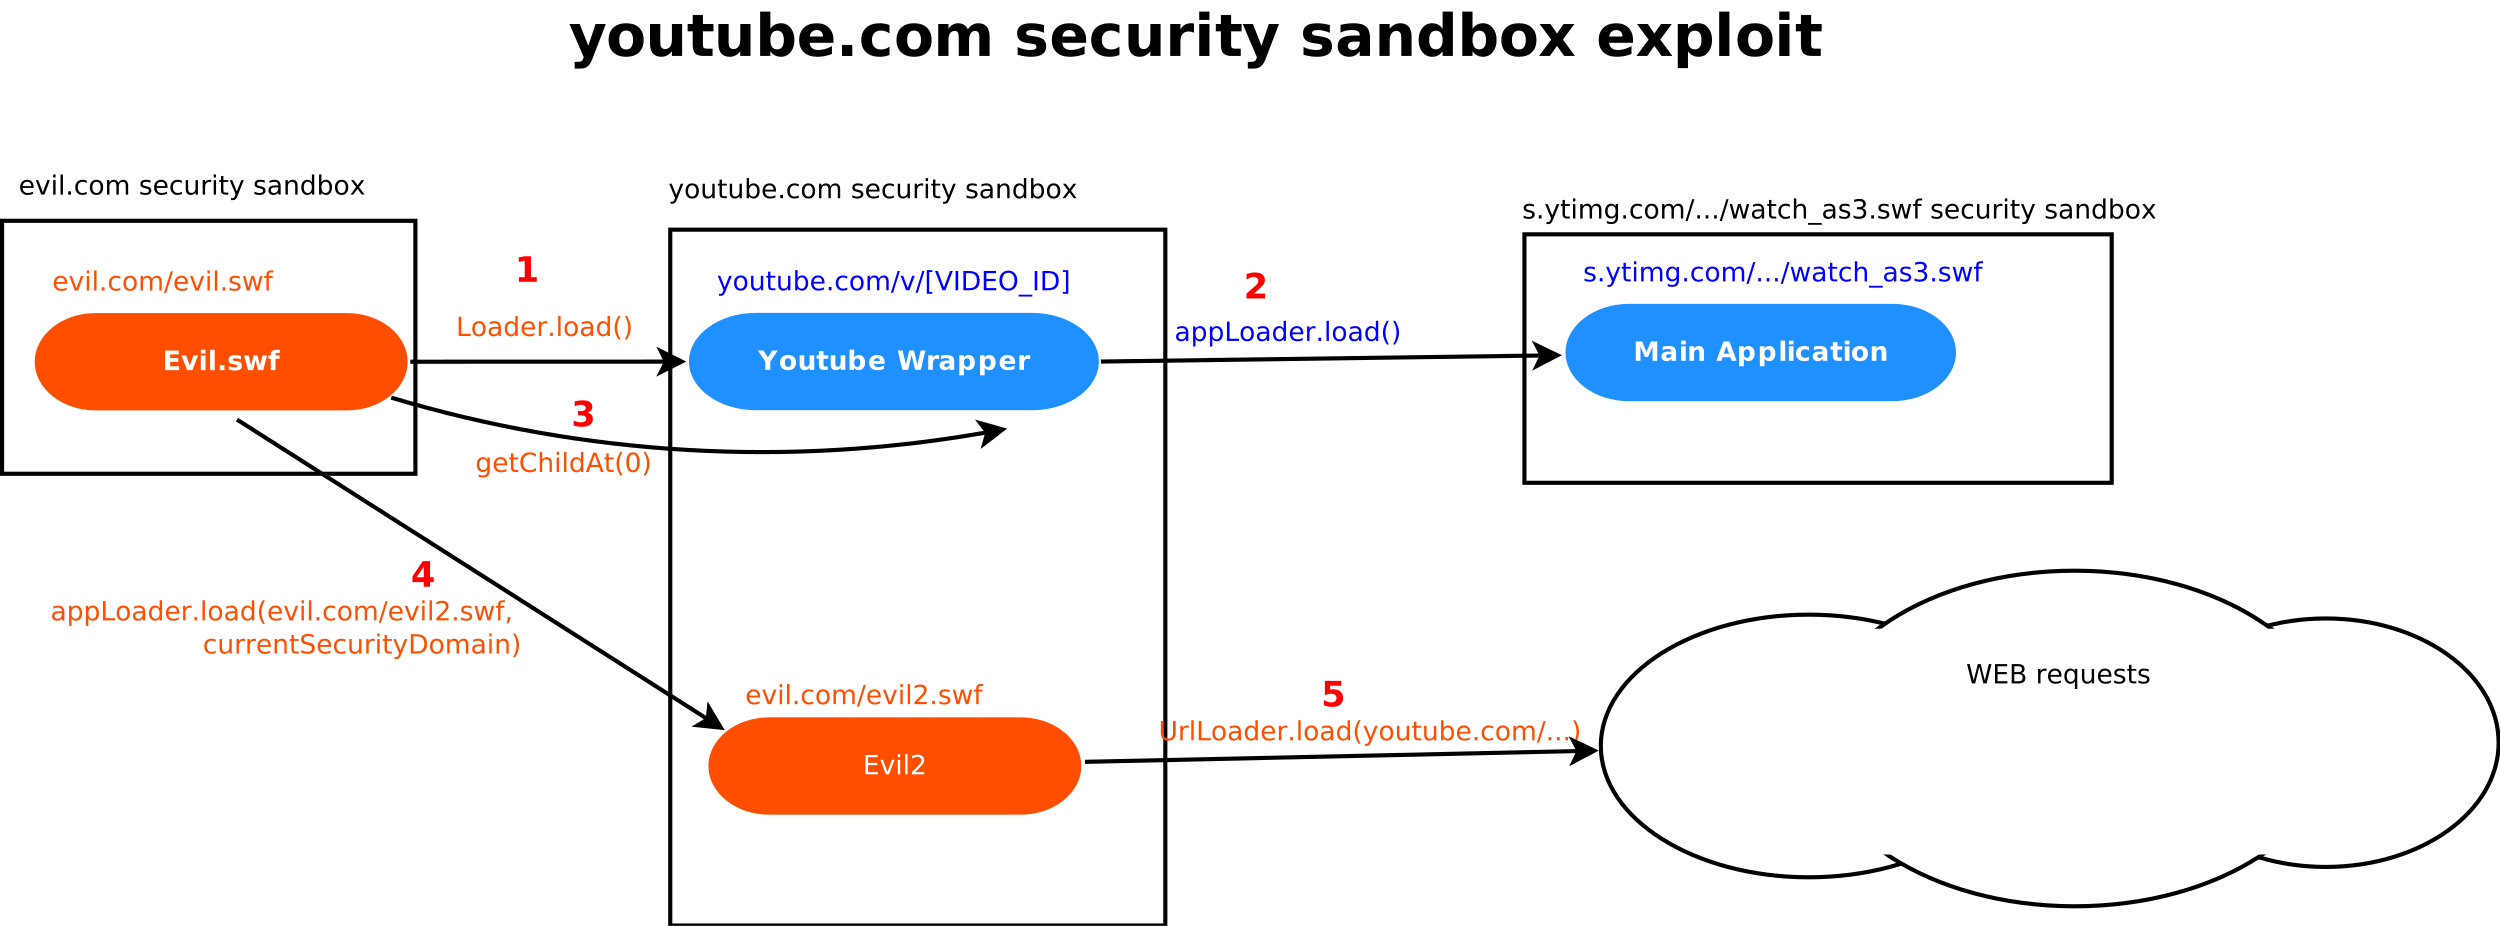 <?xml version="1.0" encoding="UTF-8"?>
<svg xmlns="http://www.w3.org/2000/svg" xmlns:xlink="http://www.w3.org/1999/xlink" width="1207pt" height="447pt" viewBox="0 0 1207 447" version="1.1">
<defs>
<g>
<symbol overflow="visible" id="glyph0-0">
<path style="stroke:none;" d="M -0.125 -9.324 L 2.504 -9.324 L 4.629 -6.004 L 6.754 -9.324 L 9.387 -9.324 L 5.836 -3.93 L 5.836 0 L 3.43 0 L 3.43 -3.93 Z M -0.125 -9.324 "/>
</symbol>
<symbol overflow="visible" id="glyph0-1">
<path style="stroke:none;" d="M 4.402 -5.566 C 3.902 -5.566 3.527 -5.387 3.27 -5.031 C 3.008 -4.672 2.875 -4.16 2.879 -3.492 C 2.875 -2.82 3.008 -2.305 3.27 -1.949 C 3.527 -1.594 3.902 -1.418 4.402 -1.418 C 4.887 -1.418 5.262 -1.594 5.52 -1.949 C 5.777 -2.305 5.906 -2.82 5.91 -3.492 C 5.906 -4.16 5.777 -4.672 5.52 -5.031 C 5.262 -5.387 4.887 -5.566 4.402 -5.566 Z M 4.402 -7.164 C 5.605 -7.16 6.547 -6.836 7.223 -6.188 C 7.898 -5.539 8.238 -4.641 8.238 -3.492 C 8.238 -2.344 7.898 -1.441 7.223 -0.793 C 6.547 -0.145 5.605 0.176 4.402 0.18 C 3.191 0.176 2.25 -0.145 1.57 -0.793 C 0.891 -1.441 0.551 -2.344 0.551 -3.492 C 0.551 -4.641 0.891 -5.539 1.57 -6.188 C 2.25 -6.836 3.191 -7.16 4.402 -7.164 Z M 4.402 -7.164 "/>
</symbol>
<symbol overflow="visible" id="glyph0-2">
<path style="stroke:none;" d="M 1 -2.723 L 1 -6.996 L 3.25 -6.996 L 3.25 -6.297 C 3.246 -5.914 3.242 -5.438 3.242 -4.867 C 3.234 -4.293 3.234 -3.91 3.234 -3.723 C 3.234 -3.156 3.246 -2.754 3.277 -2.508 C 3.305 -2.258 3.355 -2.078 3.43 -1.969 C 3.516 -1.82 3.637 -1.707 3.789 -1.629 C 3.934 -1.551 4.102 -1.512 4.297 -1.512 C 4.758 -1.512 5.125 -1.688 5.395 -2.047 C 5.66 -2.402 5.793 -2.902 5.797 -3.543 L 5.797 -6.996 L 8.031 -6.996 L 8.031 0 L 5.797 0 L 5.797 -1.012 C 5.453 -0.602 5.098 -0.301 4.723 -0.109 C 4.348 0.082 3.934 0.176 3.48 0.18 C 2.668 0.176 2.051 -0.07 1.633 -0.562 C 1.207 -1.055 0.996 -1.773 1 -2.723 Z M 1 -2.723 "/>
</symbol>
<symbol overflow="visible" id="glyph0-3">
<path style="stroke:none;" d="M 3.516 -8.984 L 3.516 -6.996 L 5.82 -6.996 L 5.82 -5.398 L 3.516 -5.398 L 3.516 -2.43 C 3.516 -2.102 3.578 -1.883 3.707 -1.77 C 3.836 -1.652 4.094 -1.594 4.48 -1.598 L 5.629 -1.598 L 5.629 0 L 3.711 0 C 2.824 0 2.199 -0.184 1.832 -0.551 C 1.461 -0.918 1.277 -1.543 1.281 -2.43 L 1.281 -5.398 L 0.168 -5.398 L 0.168 -6.996 L 1.281 -6.996 L 1.281 -8.984 Z M 3.516 -8.984 "/>
</symbol>
<symbol overflow="visible" id="glyph0-4">
<path style="stroke:none;" d="M 4.797 -1.441 C 5.273 -1.441 5.641 -1.613 5.895 -1.965 C 6.145 -2.312 6.27 -2.824 6.273 -3.492 C 6.27 -4.156 6.145 -4.664 5.895 -5.016 C 5.641 -5.363 5.273 -5.535 4.797 -5.539 C 4.316 -5.535 3.949 -5.359 3.695 -5.012 C 3.438 -4.656 3.309 -4.152 3.312 -3.492 C 3.309 -2.828 3.438 -2.32 3.695 -1.969 C 3.949 -1.617 4.316 -1.441 4.797 -1.441 Z M 3.312 -5.973 C 3.617 -6.375 3.961 -6.676 4.336 -6.871 C 4.711 -7.062 5.141 -7.16 5.629 -7.164 C 6.488 -7.16 7.195 -6.816 7.75 -6.137 C 8.301 -5.449 8.578 -4.57 8.582 -3.492 C 8.578 -2.414 8.301 -1.531 7.75 -0.848 C 7.195 -0.164 6.488 0.176 5.629 0.18 C 5.141 0.176 4.711 0.082 4.336 -0.109 C 3.961 -0.301 3.617 -0.602 3.312 -1.012 L 3.312 0 L 1.074 0 L 1.074 -9.719 L 3.312 -9.719 Z M 3.312 -5.973 "/>
</symbol>
<symbol overflow="visible" id="glyph0-5">
<path style="stroke:none;" d="M 8.059 -3.516 L 8.059 -2.879 L 2.828 -2.879 C 2.879 -2.352 3.07 -1.961 3.398 -1.699 C 3.723 -1.434 4.176 -1.301 4.762 -1.305 C 5.227 -1.301 5.707 -1.371 6.203 -1.512 C 6.695 -1.652 7.203 -1.863 7.727 -2.148 L 7.727 -0.426 C 7.195 -0.223 6.668 -0.074 6.141 0.027 C 5.609 0.125 5.078 0.176 4.555 0.18 C 3.285 0.176 2.301 -0.145 1.602 -0.785 C 0.898 -1.426 0.551 -2.328 0.551 -3.492 C 0.551 -4.633 0.895 -5.527 1.582 -6.184 C 2.27 -6.832 3.219 -7.16 4.43 -7.164 C 5.527 -7.16 6.406 -6.828 7.066 -6.172 C 7.727 -5.508 8.055 -4.625 8.059 -3.516 Z M 5.758 -4.262 C 5.754 -4.684 5.629 -5.027 5.387 -5.289 C 5.137 -5.547 4.816 -5.676 4.418 -5.68 C 3.98 -5.676 3.625 -5.555 3.359 -5.312 C 3.086 -5.066 2.918 -4.715 2.855 -4.262 Z M 5.758 -4.262 "/>
</symbol>
<symbol overflow="visible" id="glyph0-6">
<path style="stroke:none;" d=""/>
</symbol>
<symbol overflow="visible" id="glyph0-7">
<path style="stroke:none;" d="M 0.383 -9.324 L 2.688 -9.324 L 4.297 -2.547 L 5.898 -9.324 L 8.215 -9.324 L 9.812 -2.547 L 11.426 -9.324 L 13.711 -9.324 L 11.512 0 L 8.738 0 L 7.047 -7.09 L 5.371 0 L 2.598 0 Z M 0.383 -9.324 "/>
</symbol>
<symbol overflow="visible" id="glyph0-8">
<path style="stroke:none;" d="M 6.273 -5.09 C 6.074 -5.18 5.879 -5.246 5.688 -5.293 C 5.492 -5.332 5.297 -5.355 5.102 -5.359 C 4.527 -5.355 4.086 -5.172 3.777 -4.805 C 3.465 -4.438 3.309 -3.91 3.312 -3.223 L 3.312 0 L 1.074 0 L 1.074 -6.996 L 3.312 -6.996 L 3.312 -5.848 C 3.594 -6.305 3.926 -6.637 4.301 -6.848 C 4.672 -7.055 5.117 -7.16 5.641 -7.164 C 5.715 -7.16 5.797 -7.156 5.883 -7.152 C 5.969 -7.145 6.094 -7.133 6.266 -7.113 Z M 6.273 -5.09 "/>
</symbol>
<symbol overflow="visible" id="glyph0-9">
<path style="stroke:none;" d="M 4.211 -3.148 C 3.742 -3.145 3.391 -3.066 3.156 -2.91 C 2.918 -2.75 2.801 -2.516 2.805 -2.211 C 2.801 -1.922 2.895 -1.699 3.09 -1.543 C 3.277 -1.379 3.543 -1.301 3.879 -1.305 C 4.301 -1.301 4.652 -1.453 4.941 -1.758 C 5.223 -2.059 5.367 -2.434 5.371 -2.891 L 5.371 -3.148 Z M 7.629 -3.992 L 7.629 0 L 5.371 0 L 5.371 -1.035 C 5.07 -0.609 4.734 -0.301 4.359 -0.109 C 3.984 0.082 3.527 0.176 2.992 0.18 C 2.266 0.176 1.676 -0.031 1.227 -0.453 C 0.773 -0.871 0.551 -1.422 0.551 -2.098 C 0.551 -2.918 0.832 -3.52 1.395 -3.902 C 1.957 -4.285 2.844 -4.477 4.055 -4.48 L 5.371 -4.48 L 5.371 -4.652 C 5.367 -5.004 5.227 -5.262 4.953 -5.43 C 4.672 -5.594 4.238 -5.676 3.648 -5.68 C 3.168 -5.676 2.723 -5.629 2.309 -5.535 C 1.895 -5.438 1.512 -5.293 1.16 -5.102 L 1.16 -6.809 C 1.637 -6.926 2.117 -7.012 2.602 -7.074 C 3.086 -7.129 3.57 -7.16 4.055 -7.164 C 5.312 -7.16 6.223 -6.91 6.785 -6.418 C 7.348 -5.918 7.629 -5.109 7.629 -3.992 Z M 7.629 -3.992 "/>
</symbol>
<symbol overflow="visible" id="glyph0-10">
<path style="stroke:none;" d="M 3.312 -1.012 L 3.312 2.66 L 1.074 2.66 L 1.074 -6.996 L 3.312 -6.996 L 3.312 -5.973 C 3.617 -6.375 3.961 -6.676 4.336 -6.871 C 4.711 -7.062 5.141 -7.16 5.629 -7.164 C 6.488 -7.16 7.195 -6.816 7.75 -6.137 C 8.301 -5.449 8.578 -4.57 8.582 -3.492 C 8.578 -2.414 8.301 -1.531 7.75 -0.848 C 7.195 -0.164 6.488 0.176 5.629 0.18 C 5.141 0.176 4.711 0.082 4.336 -0.109 C 3.961 -0.301 3.617 -0.602 3.312 -1.012 Z M 4.797 -5.539 C 4.316 -5.535 3.949 -5.359 3.695 -5.012 C 3.438 -4.656 3.309 -4.152 3.312 -3.492 C 3.309 -2.828 3.438 -2.32 3.695 -1.969 C 3.949 -1.617 4.316 -1.441 4.797 -1.441 C 5.273 -1.441 5.641 -1.613 5.895 -1.965 C 6.145 -2.312 6.27 -2.824 6.273 -3.492 C 6.27 -4.156 6.145 -4.664 5.895 -5.016 C 5.641 -5.363 5.273 -5.535 4.797 -5.539 Z M 4.797 -5.539 "/>
</symbol>
<symbol overflow="visible" id="glyph0-11">
<path style="stroke:none;" d="M 1.176 -9.324 L 4.234 -9.324 L 6.359 -4.336 L 8.496 -9.324 L 11.551 -9.324 L 11.551 0 L 9.277 0 L 9.277 -6.82 L 7.129 -1.793 L 5.602 -1.793 L 3.453 -6.82 L 3.453 0 L 1.176 0 Z M 1.176 -9.324 "/>
</symbol>
<symbol overflow="visible" id="glyph0-12">
<path style="stroke:none;" d="M 1.074 -6.996 L 3.312 -6.996 L 3.312 0 L 1.074 0 Z M 1.074 -9.719 L 3.312 -9.719 L 3.312 -7.895 L 1.074 -7.895 Z M 1.074 -9.719 "/>
</symbol>
<symbol overflow="visible" id="glyph0-13">
<path style="stroke:none;" d="M 8.109 -4.262 L 8.109 0 L 5.859 0 L 5.859 -3.262 C 5.859 -3.863 5.844 -4.281 5.816 -4.512 C 5.789 -4.738 5.742 -4.906 5.68 -5.016 C 5.586 -5.16 5.469 -5.273 5.32 -5.355 C 5.172 -5.434 5 -5.473 4.809 -5.477 C 4.34 -5.473 3.973 -5.293 3.711 -4.938 C 3.441 -4.574 3.309 -4.074 3.312 -3.441 L 3.312 0 L 1.074 0 L 1.074 -6.996 L 3.312 -6.996 L 3.312 -5.973 C 3.645 -6.375 4.004 -6.676 4.383 -6.871 C 4.762 -7.062 5.18 -7.16 5.641 -7.164 C 6.445 -7.16 7.059 -6.914 7.48 -6.422 C 7.898 -5.926 8.109 -5.203 8.109 -4.262 Z M 8.109 -4.262 "/>
</symbol>
<symbol overflow="visible" id="glyph0-14">
<path style="stroke:none;" d="M 6.832 -1.699 L 3.074 -1.699 L 2.48 0 L 0.062 0 L 3.516 -9.324 L 6.383 -9.324 L 9.84 0 L 7.422 0 Z M 3.672 -3.43 L 6.227 -3.43 L 4.953 -7.141 Z M 3.672 -3.43 "/>
</symbol>
<symbol overflow="visible" id="glyph0-15">
<path style="stroke:none;" d="M 1.074 -9.719 L 3.312 -9.719 L 3.312 0 L 1.074 0 Z M 1.074 -9.719 "/>
</symbol>
<symbol overflow="visible" id="glyph0-16">
<path style="stroke:none;" d="M 6.727 -6.777 L 6.727 -4.953 C 6.422 -5.156 6.117 -5.312 5.812 -5.414 C 5.504 -5.516 5.184 -5.566 4.859 -5.566 C 4.23 -5.566 3.746 -5.383 3.398 -5.02 C 3.051 -4.652 2.875 -4.145 2.879 -3.492 C 2.875 -2.836 3.051 -2.324 3.398 -1.965 C 3.746 -1.598 4.23 -1.418 4.859 -1.418 C 5.203 -1.418 5.535 -1.469 5.855 -1.574 C 6.168 -1.676 6.461 -1.828 6.727 -2.035 L 6.727 -0.207 C 6.375 -0.074 6.02 0.02 5.66 0.082 C 5.301 0.145 4.938 0.176 4.578 0.18 C 3.312 0.176 2.328 -0.145 1.617 -0.789 C 0.906 -1.434 0.551 -2.336 0.551 -3.492 C 0.551 -4.645 0.906 -5.543 1.617 -6.191 C 2.328 -6.836 3.312 -7.16 4.578 -7.164 C 4.941 -7.16 5.305 -7.129 5.66 -7.066 C 6.016 -7.004 6.371 -6.906 6.727 -6.777 Z M 6.727 -6.777 "/>
</symbol>
<symbol overflow="visible" id="glyph1-0">
<path style="stroke:none;" d="M 4.117 0.648 C 3.789 1.48 3.473 2.023 3.164 2.277 C 2.855 2.531 2.441 2.66 1.93 2.66 L 1.012 2.66 L 1.012 1.699 L 1.688 1.699 C 2 1.699 2.242 1.621 2.422 1.473 C 2.594 1.32 2.789 0.969 3.004 0.414 L 3.211 -0.113 L 0.383 -6.996 L 1.598 -6.996 L 3.785 -1.523 L 5.973 -6.996 L 7.191 -6.996 Z M 4.117 0.648 "/>
</symbol>
<symbol overflow="visible" id="glyph1-1">
<path style="stroke:none;" d="M 3.918 -6.191 C 3.297 -6.188 2.809 -5.945 2.453 -5.469 C 2.094 -4.984 1.914 -4.328 1.918 -3.492 C 1.914 -2.652 2.094 -1.992 2.449 -1.512 C 2.805 -1.031 3.293 -0.789 3.918 -0.793 C 4.527 -0.789 5.012 -1.031 5.371 -1.516 C 5.727 -1.996 5.906 -2.656 5.91 -3.492 C 5.906 -4.32 5.727 -4.977 5.371 -5.461 C 5.012 -5.945 4.527 -6.188 3.918 -6.191 Z M 3.918 -7.164 C 4.914 -7.16 5.699 -6.836 6.27 -6.188 C 6.84 -5.539 7.125 -4.641 7.129 -3.492 C 7.125 -2.344 6.84 -1.445 6.27 -0.797 C 5.699 -0.148 4.914 0.176 3.918 0.18 C 2.91 0.176 2.125 -0.148 1.559 -0.797 C 0.988 -1.445 0.703 -2.344 0.707 -3.492 C 0.703 -4.641 0.988 -5.539 1.559 -6.188 C 2.125 -6.836 2.91 -7.16 3.918 -7.164 Z M 3.918 -7.164 "/>
</symbol>
<symbol overflow="visible" id="glyph1-2">
<path style="stroke:none;" d="M 1.086 -2.762 L 1.086 -6.996 L 2.234 -6.996 L 2.234 -2.805 C 2.23 -2.141 2.359 -1.645 2.621 -1.312 C 2.879 -0.98 3.27 -0.812 3.785 -0.816 C 4.402 -0.812 4.891 -1.012 5.254 -1.41 C 5.613 -1.805 5.793 -2.344 5.797 -3.031 L 5.797 -6.996 L 6.945 -6.996 L 6.945 0 L 5.797 0 L 5.797 -1.074 C 5.516 -0.645 5.191 -0.332 4.824 -0.129 C 4.453 0.074 4.027 0.176 3.543 0.18 C 2.734 0.176 2.125 -0.07 1.711 -0.566 C 1.293 -1.062 1.082 -1.793 1.086 -2.762 Z M 1.086 -2.762 "/>
</symbol>
<symbol overflow="visible" id="glyph1-3">
<path style="stroke:none;" d="M 2.344 -8.984 L 2.344 -6.996 L 4.711 -6.996 L 4.711 -6.102 L 2.344 -6.102 L 2.344 -2.305 C 2.344 -1.73 2.422 -1.363 2.578 -1.203 C 2.734 -1.039 3.051 -0.961 3.531 -0.961 L 4.711 -0.961 L 4.711 0 L 3.531 0 C 2.641 0 2.027 -0.164 1.691 -0.496 C 1.352 -0.824 1.184 -1.426 1.188 -2.305 L 1.188 -6.102 L 0.344 -6.102 L 0.344 -6.996 L 1.188 -6.996 L 1.188 -8.984 Z M 2.344 -8.984 "/>
</symbol>
<symbol overflow="visible" id="glyph1-4">
<path style="stroke:none;" d="M 6.227 -3.492 C 6.223 -4.336 6.047 -4.996 5.703 -5.48 C 5.352 -5.957 4.875 -6.199 4.273 -6.203 C 3.66 -6.199 3.184 -5.957 2.836 -5.48 C 2.488 -4.996 2.312 -4.336 2.316 -3.492 C 2.312 -2.645 2.488 -1.98 2.836 -1.5 C 3.184 -1.02 3.66 -0.777 4.273 -0.781 C 4.875 -0.777 5.352 -1.02 5.703 -1.5 C 6.047 -1.98 6.223 -2.645 6.227 -3.492 Z M 2.316 -5.934 C 2.555 -6.348 2.859 -6.656 3.23 -6.859 C 3.598 -7.059 4.039 -7.16 4.555 -7.164 C 5.398 -7.16 6.09 -6.824 6.625 -6.152 C 7.152 -5.477 7.418 -4.59 7.422 -3.492 C 7.418 -2.391 7.152 -1.504 6.625 -0.832 C 6.09 -0.16 5.398 0.176 4.555 0.18 C 4.039 0.176 3.598 0.078 3.23 -0.121 C 2.859 -0.32 2.555 -0.629 2.316 -1.051 L 2.316 0 L 1.16 0 L 1.16 -9.719 L 2.316 -9.719 Z M 2.316 -5.934 "/>
</symbol>
<symbol overflow="visible" id="glyph1-5">
<path style="stroke:none;" d="M 7.191 -3.785 L 7.191 -3.223 L 1.906 -3.223 C 1.953 -2.43 2.191 -1.824 2.621 -1.414 C 3.043 -0.996 3.637 -0.789 4.402 -0.793 C 4.84 -0.789 5.27 -0.844 5.688 -0.953 C 6.098 -1.059 6.508 -1.223 6.922 -1.441 L 6.922 -0.355 C 6.508 -0.18 6.086 -0.051 5.652 0.043 C 5.219 0.129 4.781 0.176 4.336 0.18 C 3.219 0.176 2.332 -0.145 1.684 -0.793 C 1.027 -1.441 0.703 -2.32 0.707 -3.43 C 0.703 -4.57 1.012 -5.48 1.633 -6.156 C 2.25 -6.824 3.086 -7.16 4.137 -7.164 C 5.074 -7.16 5.816 -6.855 6.367 -6.254 C 6.914 -5.645 7.188 -4.824 7.191 -3.785 Z M 6.039 -4.121 C 6.027 -4.746 5.852 -5.25 5.512 -5.629 C 5.164 -6 4.711 -6.188 4.148 -6.191 C 3.508 -6.188 2.992 -6.004 2.609 -5.645 C 2.219 -5.277 1.996 -4.77 1.941 -4.117 Z M 6.039 -4.121 "/>
</symbol>
<symbol overflow="visible" id="glyph1-6">
<path style="stroke:none;" d="M 1.367 -1.586 L 2.688 -1.586 L 2.688 0 L 1.367 0 Z M 1.367 -1.586 "/>
</symbol>
<symbol overflow="visible" id="glyph1-7">
<path style="stroke:none;" d="M 6.242 -6.727 L 6.242 -5.652 C 5.914 -5.828 5.59 -5.961 5.262 -6.055 C 4.934 -6.141 4.602 -6.188 4.273 -6.191 C 3.523 -6.188 2.945 -5.949 2.535 -5.48 C 2.121 -5.004 1.914 -4.344 1.918 -3.492 C 1.914 -2.637 2.121 -1.973 2.535 -1.5 C 2.945 -1.027 3.523 -0.789 4.273 -0.793 C 4.602 -0.789 4.934 -0.836 5.262 -0.926 C 5.59 -1.016 5.914 -1.148 6.242 -1.332 L 6.242 -0.27 C 5.914 -0.117 5.582 -0.008 5.242 0.066 C 4.898 0.137 4.535 0.176 4.148 0.18 C 3.094 0.176 2.254 -0.152 1.637 -0.812 C 1.012 -1.473 0.703 -2.367 0.707 -3.492 C 0.703 -4.633 1.016 -5.527 1.645 -6.184 C 2.27 -6.832 3.129 -7.16 4.223 -7.164 C 4.574 -7.16 4.918 -7.125 5.258 -7.055 C 5.594 -6.98 5.922 -6.871 6.242 -6.727 Z M 6.242 -6.727 "/>
</symbol>
<symbol overflow="visible" id="glyph1-8">
<path style="stroke:none;" d="M 6.652 -5.652 C 6.934 -6.164 7.277 -6.543 7.68 -6.793 C 8.078 -7.035 8.551 -7.16 9.094 -7.164 C 9.82 -7.16 10.383 -6.906 10.781 -6.398 C 11.176 -5.887 11.371 -5.16 11.375 -4.223 L 11.375 0 L 10.219 0 L 10.219 -4.184 C 10.219 -4.855 10.098 -5.352 9.863 -5.676 C 9.621 -6 9.262 -6.164 8.777 -6.164 C 8.18 -6.164 7.707 -5.965 7.363 -5.57 C 7.016 -5.172 6.844 -4.633 6.848 -3.953 L 6.848 0 L 5.691 0 L 5.691 -4.184 C 5.688 -4.855 5.57 -5.352 5.332 -5.68 C 5.094 -6 4.727 -6.164 4.234 -6.164 C 3.645 -6.164 3.18 -5.965 2.836 -5.566 C 2.488 -5.168 2.312 -4.629 2.316 -3.953 L 2.316 0 L 1.16 0 L 1.16 -6.996 L 2.316 -6.996 L 2.316 -5.91 C 2.574 -6.336 2.891 -6.652 3.258 -6.855 C 3.625 -7.059 4.059 -7.16 4.566 -7.164 C 5.07 -7.16 5.504 -7.031 5.863 -6.777 C 6.219 -6.516 6.48 -6.141 6.652 -5.652 Z M 6.652 -5.652 "/>
</symbol>
<symbol overflow="visible" id="glyph1-9">
<path style="stroke:none;" d="M 3.25 -9.324 L 4.309 -9.324 L 1.062 1.188 L 0 1.188 Z M 3.25 -9.324 "/>
</symbol>
<symbol overflow="visible" id="glyph1-10">
<path style="stroke:none;" d="M 0.383 -6.996 L 1.598 -6.996 L 3.785 -1.125 L 5.973 -6.996 L 7.191 -6.996 L 4.566 0 L 3.004 0 Z M 0.383 -6.996 "/>
</symbol>
<symbol overflow="visible" id="glyph1-11">
<path style="stroke:none;" d="M 1.098 -9.719 L 3.746 -9.719 L 3.746 -8.828 L 2.25 -8.828 L 2.25 0.793 L 3.746 0.793 L 3.746 1.688 L 1.098 1.688 Z M 1.098 -9.719 "/>
</symbol>
<symbol overflow="visible" id="glyph1-12">
<path style="stroke:none;" d="M 3.66 0 L 0.102 -9.324 L 1.418 -9.324 L 4.371 -1.473 L 7.332 -9.324 L 8.645 -9.324 L 5.09 0 Z M 3.66 0 "/>
</symbol>
<symbol overflow="visible" id="glyph1-13">
<path style="stroke:none;" d="M 1.254 -9.324 L 2.516 -9.324 L 2.516 0 L 1.254 0 Z M 1.254 -9.324 "/>
</symbol>
<symbol overflow="visible" id="glyph1-14">
<path style="stroke:none;" d="M 2.516 -8.289 L 2.516 -1.035 L 4.043 -1.035 C 5.328 -1.031 6.27 -1.324 6.867 -1.91 C 7.465 -2.492 7.762 -3.41 7.766 -4.672 C 7.762 -5.918 7.465 -6.836 6.867 -7.418 C 6.27 -7.996 5.328 -8.285 4.043 -8.289 Z M 1.254 -9.324 L 3.848 -9.324 C 5.652 -9.32 6.977 -8.945 7.824 -8.195 C 8.668 -7.441 9.094 -6.266 9.094 -4.672 C 9.094 -3.062 8.668 -1.883 7.82 -1.129 C 6.969 -0.375 5.645 0 3.848 0 L 1.254 0 Z M 1.254 -9.324 "/>
</symbol>
<symbol overflow="visible" id="glyph1-15">
<path style="stroke:none;" d="M 1.254 -9.324 L 7.152 -9.324 L 7.152 -8.266 L 2.516 -8.266 L 2.516 -5.504 L 6.957 -5.504 L 6.957 -4.441 L 2.516 -4.441 L 2.516 -1.062 L 7.266 -1.062 L 7.266 0 L 1.254 0 Z M 1.254 -9.324 "/>
</symbol>
<symbol overflow="visible" id="glyph1-16">
<path style="stroke:none;" d="M 5.039 -8.469 C 4.125 -8.465 3.398 -8.125 2.859 -7.445 C 2.32 -6.762 2.051 -5.832 2.051 -4.652 C 2.051 -3.477 2.32 -2.547 2.859 -1.867 C 3.398 -1.184 4.125 -0.844 5.039 -0.844 C 5.953 -0.844 6.676 -1.184 7.215 -1.867 C 7.746 -2.547 8.016 -3.477 8.02 -4.652 C 8.016 -5.832 7.746 -6.762 7.215 -7.445 C 6.676 -8.125 5.953 -8.465 5.039 -8.469 Z M 5.039 -9.496 C 6.348 -9.492 7.391 -9.055 8.176 -8.18 C 8.957 -7.301 9.352 -6.125 9.352 -4.652 C 9.352 -3.184 8.957 -2.008 8.176 -1.133 C 7.391 -0.258 6.348 0.176 5.039 0.18 C 3.727 0.176 2.676 -0.258 1.895 -1.129 C 1.105 -2 0.715 -3.176 0.719 -4.652 C 0.715 -6.125 1.105 -7.301 1.895 -8.18 C 2.676 -9.055 3.727 -9.492 5.039 -9.496 Z M 5.039 -9.496 "/>
</symbol>
<symbol overflow="visible" id="glyph1-17">
<path style="stroke:none;" d="M 6.52 2.125 L 6.52 3.016 L -0.125 3.016 L -0.125 2.125 Z M 6.52 2.125 "/>
</symbol>
<symbol overflow="visible" id="glyph1-18">
<path style="stroke:none;" d="M 3.891 -9.719 L 3.891 1.688 L 1.242 1.688 L 1.242 0.793 L 2.734 0.793 L 2.734 -8.828 L 1.242 -8.828 L 1.242 -9.719 Z M 3.891 -9.719 "/>
</symbol>
<symbol overflow="visible" id="glyph1-19">
<path style="stroke:none;" d="M 5.664 -6.789 L 5.664 -5.703 C 5.34 -5.867 5.004 -5.992 4.652 -6.078 C 4.301 -6.156 3.938 -6.199 3.566 -6.203 C 2.992 -6.199 2.562 -6.113 2.281 -5.941 C 1.992 -5.766 1.852 -5.5 1.855 -5.152 C 1.852 -4.883 1.953 -4.676 2.16 -4.523 C 2.363 -4.371 2.773 -4.227 3.391 -4.09 L 3.785 -4.004 C 4.598 -3.824 5.176 -3.578 5.523 -3.262 C 5.863 -2.941 6.035 -2.496 6.039 -1.93 C 6.035 -1.277 5.777 -0.766 5.266 -0.387 C 4.75 -0.012 4.043 0.176 3.148 0.18 C 2.77 0.176 2.379 0.141 1.977 0.07 C 1.566 0 1.141 -0.109 0.695 -0.258 L 0.695 -1.441 C 1.117 -1.223 1.535 -1.055 1.949 -0.945 C 2.359 -0.832 2.766 -0.777 3.172 -0.781 C 3.711 -0.777 4.129 -0.871 4.422 -1.059 C 4.711 -1.242 4.855 -1.504 4.859 -1.844 C 4.855 -2.152 4.75 -2.391 4.543 -2.562 C 4.332 -2.727 3.871 -2.887 3.16 -3.043 L 2.762 -3.137 C 2.043 -3.281 1.527 -3.512 1.215 -3.824 C 0.895 -4.133 0.738 -4.559 0.742 -5.102 C 0.738 -5.758 0.973 -6.266 1.441 -6.625 C 1.906 -6.98 2.566 -7.16 3.43 -7.164 C 3.852 -7.16 4.254 -7.129 4.629 -7.07 C 5.004 -7.004 5.348 -6.91 5.664 -6.789 Z M 5.664 -6.789 "/>
</symbol>
<symbol overflow="visible" id="glyph1-20">
<path style="stroke:none;" d="M 1.207 -6.996 L 2.355 -6.996 L 2.355 0 L 1.207 0 Z M 1.207 -9.719 L 2.355 -9.719 L 2.355 -8.266 L 1.207 -8.266 Z M 1.207 -9.719 "/>
</symbol>
<symbol overflow="visible" id="glyph1-21">
<path style="stroke:none;" d="M 5.809 -3.578 C 5.805 -4.41 5.633 -5.055 5.293 -5.516 C 4.945 -5.969 4.465 -6.199 3.848 -6.203 C 3.227 -6.199 2.746 -5.969 2.406 -5.516 C 2.062 -5.055 1.891 -4.41 1.895 -3.578 C 1.891 -2.746 2.062 -2.102 2.406 -1.648 C 2.746 -1.188 3.227 -0.961 3.848 -0.961 C 4.465 -0.961 4.945 -1.188 5.293 -1.648 C 5.633 -2.102 5.805 -2.746 5.809 -3.578 Z M 6.957 -0.867 C 6.953 0.32 6.691 1.203 6.164 1.789 C 5.633 2.367 4.82 2.66 3.734 2.66 C 3.328 2.66 2.949 2.629 2.59 2.57 C 2.23 2.508 1.883 2.414 1.551 2.293 L 1.551 1.176 C 1.883 1.355 2.215 1.488 2.547 1.578 C 2.875 1.664 3.211 1.711 3.555 1.711 C 4.305 1.711 4.867 1.512 5.246 1.121 C 5.617 0.723 5.805 0.133 5.809 -0.664 L 5.809 -1.23 C 5.566 -0.816 5.262 -0.508 4.895 -0.305 C 4.52 -0.102 4.078 0 3.566 0 C 2.707 0 2.016 -0.324 1.492 -0.98 C 0.965 -1.629 0.703 -2.496 0.707 -3.578 C 0.703 -4.66 0.965 -5.527 1.492 -6.184 C 2.016 -6.832 2.707 -7.16 3.566 -7.164 C 4.078 -7.16 4.52 -7.059 4.895 -6.855 C 5.262 -6.652 5.566 -6.344 5.809 -5.934 L 5.809 -6.996 L 6.957 -6.996 Z M 6.957 -0.867 "/>
</symbol>
<symbol overflow="visible" id="glyph1-22">
<path style="stroke:none;" d="M 0.539 -6.996 L 1.688 -6.996 L 3.125 -1.535 L 4.555 -6.996 L 5.91 -6.996 L 7.348 -1.535 L 8.777 -6.996 L 9.926 -6.996 L 8.094 0 L 6.738 0 L 5.234 -5.734 L 3.723 0 L 2.367 0 Z M 0.539 -6.996 "/>
</symbol>
<symbol overflow="visible" id="glyph1-23">
<path style="stroke:none;" d="M 4.387 -3.516 C 3.453 -3.516 2.809 -3.406 2.453 -3.195 C 2.094 -2.98 1.914 -2.621 1.918 -2.113 C 1.914 -1.703 2.051 -1.379 2.32 -1.141 C 2.586 -0.898 2.949 -0.777 3.418 -0.781 C 4.051 -0.777 4.562 -1.004 4.949 -1.457 C 5.332 -1.906 5.523 -2.508 5.527 -3.262 L 5.527 -3.516 Z M 6.676 -3.992 L 6.676 0 L 5.527 0 L 5.527 -1.062 C 5.262 -0.633 4.938 -0.32 4.547 -0.121 C 4.156 0.078 3.676 0.176 3.109 0.18 C 2.391 0.176 1.82 -0.023 1.402 -0.422 C 0.977 -0.82 0.766 -1.355 0.77 -2.035 C 0.766 -2.82 1.031 -3.414 1.559 -3.816 C 2.082 -4.215 2.867 -4.418 3.918 -4.418 L 5.527 -4.418 L 5.527 -4.527 C 5.523 -5.055 5.352 -5.465 5.004 -5.754 C 4.656 -6.043 4.168 -6.188 3.543 -6.191 C 3.141 -6.188 2.75 -6.141 2.371 -6.047 C 1.992 -5.949 1.629 -5.805 1.281 -5.617 L 1.281 -6.676 C 1.699 -6.836 2.105 -6.961 2.504 -7.043 C 2.895 -7.121 3.281 -7.16 3.66 -7.164 C 4.672 -7.16 5.426 -6.898 5.926 -6.375 C 6.422 -5.852 6.672 -5.055 6.676 -3.992 Z M 6.676 -3.992 "/>
</symbol>
<symbol overflow="visible" id="glyph1-24">
<path style="stroke:none;" d="M 7.02 -4.223 L 7.02 0 L 5.871 0 L 5.871 -4.184 C 5.871 -4.848 5.742 -5.344 5.484 -5.672 C 5.227 -6 4.84 -6.164 4.324 -6.164 C 3.699 -6.164 3.207 -5.965 2.852 -5.57 C 2.492 -5.172 2.312 -4.633 2.316 -3.953 L 2.316 0 L 1.16 0 L 1.16 -9.719 L 2.316 -9.719 L 2.316 -5.91 C 2.59 -6.328 2.914 -6.641 3.289 -6.852 C 3.656 -7.055 4.086 -7.16 4.578 -7.164 C 5.379 -7.16 5.988 -6.91 6.402 -6.418 C 6.812 -5.918 7.02 -5.188 7.02 -4.223 Z M 7.02 -4.223 "/>
</symbol>
<symbol overflow="visible" id="glyph1-25">
<path style="stroke:none;" d="M 5.191 -5.027 C 5.793 -4.898 6.262 -4.629 6.605 -4.223 C 6.941 -3.812 7.113 -3.309 7.113 -2.711 C 7.113 -1.789 6.797 -1.078 6.164 -0.574 C 5.531 -0.074 4.633 0.176 3.469 0.18 C 3.074 0.176 2.668 0.137 2.258 0.062 C 1.84 -0.012 1.414 -0.125 0.973 -0.281 L 0.973 -1.5 C 1.324 -1.293 1.707 -1.137 2.125 -1.035 C 2.539 -0.93 2.973 -0.879 3.43 -0.879 C 4.219 -0.879 4.824 -1.035 5.238 -1.348 C 5.652 -1.66 5.859 -2.113 5.859 -2.711 C 5.859 -3.258 5.664 -3.688 5.281 -4 C 4.891 -4.309 4.355 -4.465 3.672 -4.465 L 2.586 -4.465 L 2.586 -5.504 L 3.723 -5.504 C 4.34 -5.5 4.816 -5.625 5.145 -5.875 C 5.473 -6.121 5.637 -6.477 5.641 -6.945 C 5.637 -7.422 5.465 -7.789 5.129 -8.047 C 4.785 -8.301 4.301 -8.43 3.672 -8.434 C 3.324 -8.43 2.953 -8.395 2.562 -8.32 C 2.164 -8.242 1.73 -8.125 1.254 -7.969 L 1.254 -9.094 C 1.73 -9.227 2.18 -9.324 2.602 -9.395 C 3.02 -9.457 3.414 -9.492 3.785 -9.496 C 4.742 -9.492 5.5 -9.273 6.059 -8.84 C 6.613 -8.402 6.891 -7.816 6.895 -7.078 C 6.891 -6.562 6.742 -6.125 6.449 -5.77 C 6.152 -5.41 5.734 -5.164 5.191 -5.027 Z M 5.191 -5.027 "/>
</symbol>
<symbol overflow="visible" id="glyph1-26">
<path style="stroke:none;" d="M 4.746 -9.719 L 4.746 -8.766 L 3.648 -8.766 C 3.234 -8.766 2.949 -8.68 2.789 -8.516 C 2.625 -8.344 2.543 -8.043 2.547 -7.613 L 2.547 -6.996 L 4.441 -6.996 L 4.441 -6.102 L 2.547 -6.102 L 2.547 0 L 1.395 0 L 1.395 -6.102 L 0.293 -6.102 L 0.293 -6.996 L 1.395 -6.996 L 1.395 -7.484 C 1.395 -8.258 1.574 -8.824 1.938 -9.184 C 2.297 -9.535 2.871 -9.715 3.66 -9.719 Z M 4.746 -9.719 "/>
</symbol>
<symbol overflow="visible" id="glyph1-27">
<path style="stroke:none;" d="M 2.316 -1.051 L 2.316 2.66 L 1.16 2.66 L 1.16 -6.996 L 2.316 -6.996 L 2.316 -5.934 C 2.555 -6.348 2.859 -6.656 3.23 -6.859 C 3.598 -7.059 4.039 -7.16 4.555 -7.164 C 5.398 -7.16 6.09 -6.824 6.625 -6.152 C 7.152 -5.477 7.418 -4.59 7.422 -3.492 C 7.418 -2.391 7.152 -1.504 6.625 -0.832 C 6.09 -0.16 5.398 0.176 4.555 0.18 C 4.039 0.176 3.598 0.078 3.23 -0.121 C 2.859 -0.32 2.555 -0.629 2.316 -1.051 Z M 6.227 -3.492 C 6.223 -4.336 6.047 -4.996 5.703 -5.48 C 5.352 -5.957 4.875 -6.199 4.273 -6.203 C 3.66 -6.199 3.184 -5.957 2.836 -5.48 C 2.488 -4.996 2.312 -4.336 2.316 -3.492 C 2.312 -2.645 2.488 -1.98 2.836 -1.5 C 3.184 -1.02 3.66 -0.777 4.273 -0.781 C 4.875 -0.777 5.352 -1.02 5.703 -1.5 C 6.047 -1.98 6.223 -2.645 6.227 -3.492 Z M 6.227 -3.492 "/>
</symbol>
<symbol overflow="visible" id="glyph1-28">
<path style="stroke:none;" d="M 1.254 -9.324 L 2.516 -9.324 L 2.516 -1.062 L 7.059 -1.062 L 7.059 0 L 1.254 0 Z M 1.254 -9.324 "/>
</symbol>
<symbol overflow="visible" id="glyph1-29">
<path style="stroke:none;" d="M 5.809 -5.934 L 5.809 -9.719 L 6.957 -9.719 L 6.957 0 L 5.809 0 L 5.809 -1.051 C 5.562 -0.629 5.258 -0.32 4.891 -0.121 C 4.52 0.078 4.078 0.176 3.566 0.18 C 2.719 0.176 2.031 -0.16 1.5 -0.832 C 0.969 -1.504 0.703 -2.391 0.707 -3.492 C 0.703 -4.59 0.969 -5.477 1.5 -6.152 C 2.031 -6.824 2.719 -7.16 3.566 -7.164 C 4.078 -7.16 4.52 -7.059 4.891 -6.859 C 5.258 -6.656 5.562 -6.348 5.809 -5.934 Z M 1.895 -3.492 C 1.891 -2.645 2.066 -1.98 2.414 -1.5 C 2.762 -1.02 3.238 -0.777 3.848 -0.781 C 4.453 -0.777 4.934 -1.02 5.285 -1.5 C 5.633 -1.98 5.805 -2.645 5.809 -3.492 C 5.805 -4.336 5.633 -4.996 5.285 -5.48 C 4.934 -5.957 4.453 -6.199 3.848 -6.203 C 3.238 -6.199 2.762 -5.957 2.414 -5.48 C 2.066 -4.996 1.891 -4.336 1.895 -3.492 Z M 1.895 -3.492 "/>
</symbol>
<symbol overflow="visible" id="glyph1-30">
<path style="stroke:none;" d="M 5.258 -5.922 C 5.125 -5.996 4.984 -6.051 4.836 -6.086 C 4.68 -6.121 4.516 -6.141 4.336 -6.141 C 3.684 -6.141 3.184 -5.926 2.836 -5.504 C 2.488 -5.078 2.312 -4.473 2.316 -3.684 L 2.316 0 L 1.16 0 L 1.16 -6.996 L 2.316 -6.996 L 2.316 -5.91 C 2.555 -6.332 2.871 -6.648 3.258 -6.855 C 3.645 -7.059 4.113 -7.16 4.672 -7.164 C 4.75 -7.16 4.84 -7.156 4.934 -7.148 C 5.027 -7.137 5.133 -7.121 5.254 -7.102 Z M 5.258 -5.922 "/>
</symbol>
<symbol overflow="visible" id="glyph1-31">
<path style="stroke:none;" d="M 1.207 -9.719 L 2.355 -9.719 L 2.355 0 L 1.207 0 Z M 1.207 -9.719 "/>
</symbol>
<symbol overflow="visible" id="glyph1-32">
<path style="stroke:none;" d="M 3.965 -9.707 C 3.406 -8.746 2.992 -7.797 2.723 -6.863 C 2.449 -5.926 2.312 -4.977 2.316 -4.016 C 2.312 -3.051 2.449 -2.098 2.727 -1.156 C 2.996 -0.211 3.41 0.734 3.965 1.688 L 2.969 1.688 C 2.34 0.707 1.871 -0.254 1.562 -1.199 C 1.25 -2.141 1.094 -3.078 1.098 -4.016 C 1.094 -4.941 1.25 -5.879 1.559 -6.82 C 1.867 -7.762 2.336 -8.723 2.969 -9.707 Z M 3.965 -9.707 "/>
</symbol>
<symbol overflow="visible" id="glyph1-33">
<path style="stroke:none;" d="M 1.023 -9.707 L 2.023 -9.707 C 2.645 -8.723 3.113 -7.762 3.426 -6.82 C 3.734 -5.879 3.891 -4.941 3.891 -4.016 C 3.891 -3.078 3.734 -2.141 3.426 -1.199 C 3.113 -0.254 2.645 0.707 2.023 1.688 L 1.023 1.688 C 1.574 0.734 1.988 -0.211 2.262 -1.156 C 2.535 -2.098 2.672 -3.051 2.672 -4.016 C 2.672 -4.977 2.535 -5.926 2.262 -6.863 C 1.988 -7.797 1.574 -8.746 1.023 -9.707 Z M 1.023 -9.707 "/>
</symbol>
<symbol overflow="visible" id="glyph1-34">
<path style="stroke:none;" d=""/>
</symbol>
<symbol overflow="visible" id="glyph1-35">
<path style="stroke:none;" d="M 7.02 -4.223 L 7.02 0 L 5.871 0 L 5.871 -4.184 C 5.871 -4.848 5.742 -5.344 5.484 -5.672 C 5.227 -6 4.84 -6.164 4.324 -6.164 C 3.699 -6.164 3.207 -5.965 2.852 -5.57 C 2.492 -5.172 2.312 -4.633 2.316 -3.953 L 2.316 0 L 1.16 0 L 1.16 -6.996 L 2.316 -6.996 L 2.316 -5.91 C 2.59 -6.328 2.914 -6.641 3.289 -6.852 C 3.656 -7.055 4.086 -7.16 4.578 -7.164 C 5.379 -7.16 5.988 -6.91 6.402 -6.418 C 6.812 -5.918 7.02 -5.188 7.02 -4.223 Z M 7.02 -4.223 "/>
</symbol>
<symbol overflow="visible" id="glyph1-36">
<path style="stroke:none;" d="M 7.02 -6.996 L 4.492 -3.59 L 7.152 0 L 5.797 0 L 3.762 -2.75 L 1.723 0 L 0.367 0 L 3.086 -3.66 L 0.602 -6.996 L 1.957 -6.996 L 3.809 -4.504 L 5.664 -6.996 Z M 7.02 -6.996 "/>
</symbol>
<symbol overflow="visible" id="glyph1-37">
<path style="stroke:none;" d="M 8.238 -8.609 L 8.238 -7.277 C 7.812 -7.672 7.359 -7.965 6.879 -8.164 C 6.398 -8.355 5.887 -8.453 5.348 -8.457 C 4.277 -8.453 3.461 -8.129 2.898 -7.48 C 2.332 -6.828 2.051 -5.887 2.051 -4.652 C 2.051 -3.426 2.332 -2.484 2.898 -1.832 C 3.461 -1.18 4.277 -0.855 5.348 -0.855 C 5.887 -0.855 6.398 -0.953 6.879 -1.148 C 7.359 -1.344 7.812 -1.637 8.238 -2.035 L 8.238 -0.719 C 7.797 -0.418 7.328 -0.191 6.836 -0.043 C 6.34 0.105 5.82 0.176 5.273 0.18 C 3.859 0.176 2.746 -0.254 1.938 -1.113 C 1.121 -1.977 0.715 -3.156 0.719 -4.652 C 0.715 -6.152 1.121 -7.332 1.938 -8.199 C 2.746 -9.059 3.859 -9.492 5.273 -9.496 C 5.828 -9.492 6.352 -9.418 6.848 -9.273 C 7.34 -9.121 7.805 -8.898 8.238 -8.609 Z M 8.238 -8.609 "/>
</symbol>
<symbol overflow="visible" id="glyph1-38">
<path style="stroke:none;" d="M 4.371 -8.082 L 2.66 -3.441 L 6.09 -3.441 Z M 3.66 -9.324 L 5.09 -9.324 L 8.645 0 L 7.332 0 L 6.484 -2.391 L 2.281 -2.391 L 1.43 0 L 0.102 0 Z M 3.66 -9.324 "/>
</symbol>
<symbol overflow="visible" id="glyph1-39">
<path style="stroke:none;" d="M 4.066 -8.496 C 3.418 -8.496 2.93 -8.176 2.602 -7.535 C 2.273 -6.895 2.109 -5.934 2.113 -4.652 C 2.109 -3.371 2.273 -2.41 2.602 -1.773 C 2.93 -1.133 3.418 -0.812 4.066 -0.816 C 4.719 -0.812 5.207 -1.133 5.535 -1.773 C 5.859 -2.41 6.023 -3.371 6.027 -4.652 C 6.023 -5.934 5.859 -6.895 5.535 -7.535 C 5.207 -8.176 4.719 -8.496 4.066 -8.496 Z M 4.066 -9.496 C 5.109 -9.492 5.906 -9.078 6.461 -8.254 C 7.012 -7.426 7.289 -6.227 7.289 -4.652 C 7.289 -3.082 7.012 -1.883 6.461 -1.059 C 5.906 -0.234 5.109 0.176 4.066 0.18 C 3.02 0.176 2.219 -0.234 1.672 -1.059 C 1.117 -1.883 0.844 -3.082 0.844 -4.652 C 0.844 -6.227 1.117 -7.426 1.672 -8.254 C 2.219 -9.078 3.02 -9.492 4.066 -9.496 Z M 4.066 -9.496 "/>
</symbol>
<symbol overflow="visible" id="glyph1-40">
<path style="stroke:none;" d="M 2.453 -1.062 L 6.859 -1.062 L 6.859 0 L 0.938 0 L 0.938 -1.062 C 1.414 -1.555 2.066 -2.219 2.895 -3.055 C 3.723 -3.887 4.242 -4.426 4.453 -4.672 C 4.855 -5.121 5.137 -5.508 5.297 -5.824 C 5.457 -6.137 5.535 -6.445 5.539 -6.754 C 5.535 -7.246 5.363 -7.648 5.016 -7.965 C 4.668 -8.273 4.215 -8.43 3.66 -8.434 C 3.262 -8.43 2.844 -8.363 2.406 -8.227 C 1.965 -8.086 1.496 -7.875 1 -7.602 L 1 -8.875 C 1.504 -9.078 1.977 -9.234 2.422 -9.34 C 2.859 -9.441 3.266 -9.492 3.637 -9.496 C 4.602 -9.492 5.371 -9.25 5.945 -8.77 C 6.52 -8.285 6.809 -7.641 6.809 -6.832 C 6.809 -6.449 6.734 -6.086 6.594 -5.742 C 6.445 -5.398 6.184 -4.992 5.809 -4.527 C 5.699 -4.406 5.371 -4.059 4.816 -3.48 C 4.258 -2.902 3.469 -2.094 2.453 -1.062 Z M 2.453 -1.062 "/>
</symbol>
<symbol overflow="visible" id="glyph1-41">
<path style="stroke:none;" d="M 1.5 -1.586 L 2.816 -1.586 L 2.816 -0.512 L 1.793 1.488 L 0.988 1.488 L 1.5 -0.512 Z M 1.5 -1.586 "/>
</symbol>
<symbol overflow="visible" id="glyph1-42">
<path style="stroke:none;" d="M 6.848 -9.02 L 6.848 -7.789 C 6.367 -8.016 5.914 -8.188 5.492 -8.301 C 5.062 -8.41 4.652 -8.465 4.262 -8.469 C 3.57 -8.465 3.043 -8.332 2.672 -8.07 C 2.297 -7.801 2.109 -7.422 2.113 -6.934 C 2.109 -6.52 2.234 -6.211 2.484 -6 C 2.73 -5.789 3.199 -5.617 3.891 -5.492 L 4.652 -5.336 C 5.594 -5.152 6.289 -4.836 6.738 -4.387 C 7.184 -3.934 7.406 -3.328 7.41 -2.574 C 7.406 -1.668 7.102 -0.984 6.5 -0.52 C 5.891 -0.055 5.004 0.176 3.836 0.18 C 3.391 0.176 2.922 0.125 2.426 0.031 C 1.926 -0.07 1.41 -0.215 0.879 -0.414 L 0.879 -1.711 C 1.391 -1.422 1.891 -1.203 2.387 -1.062 C 2.875 -0.914 3.359 -0.844 3.836 -0.844 C 4.555 -0.844 5.109 -0.984 5.504 -1.266 C 5.891 -1.547 6.086 -1.949 6.09 -2.48 C 6.086 -2.934 5.945 -3.293 5.668 -3.555 C 5.383 -3.809 4.922 -4.004 4.285 -4.137 L 3.516 -4.285 C 2.574 -4.469 1.891 -4.762 1.473 -5.164 C 1.051 -5.562 0.844 -6.121 0.844 -6.832 C 0.844 -7.656 1.133 -8.305 1.715 -8.781 C 2.293 -9.254 3.094 -9.492 4.117 -9.496 C 4.551 -9.492 4.996 -9.453 5.453 -9.375 C 5.902 -9.297 6.367 -9.176 6.848 -9.02 Z M 6.848 -9.02 "/>
</symbol>
<symbol overflow="visible" id="glyph1-43">
<path style="stroke:none;" d="M 1.113 -9.324 L 2.379 -9.324 L 2.379 -3.66 C 2.379 -2.656 2.559 -1.938 2.922 -1.5 C 3.285 -1.062 3.871 -0.844 4.684 -0.844 C 5.488 -0.844 6.074 -1.062 6.441 -1.5 C 6.801 -1.938 6.984 -2.656 6.984 -3.66 L 6.984 -9.324 L 8.25 -9.324 L 8.25 -3.504 C 8.25 -2.285 7.949 -1.367 7.348 -0.75 C 6.746 -0.133 5.855 0.176 4.684 0.18 C 3.504 0.176 2.617 -0.133 2.016 -0.75 C 1.414 -1.367 1.113 -2.285 1.113 -3.504 Z M 1.113 -9.324 "/>
</symbol>
<symbol overflow="visible" id="glyph1-44">
<path style="stroke:none;" d="M 0.426 -9.324 L 1.699 -9.324 L 3.66 -1.441 L 5.617 -9.324 L 7.035 -9.324 L 8.996 -1.441 L 10.949 -9.324 L 12.23 -9.324 L 9.887 0 L 8.301 0 L 6.336 -8.094 L 4.348 0 L 2.762 0 Z M 0.426 -9.324 "/>
</symbol>
<symbol overflow="visible" id="glyph1-45">
<path style="stroke:none;" d="M 2.516 -4.453 L 2.516 -1.035 L 4.543 -1.035 C 5.215 -1.031 5.719 -1.172 6.047 -1.457 C 6.375 -1.734 6.539 -2.164 6.539 -2.75 C 6.539 -3.328 6.375 -3.758 6.047 -4.035 C 5.719 -4.312 5.215 -4.453 4.543 -4.453 Z M 2.516 -8.289 L 2.516 -5.477 L 4.387 -5.477 C 5 -5.473 5.457 -5.59 5.762 -5.824 C 6.059 -6.055 6.211 -6.406 6.215 -6.883 C 6.211 -7.352 6.059 -7.703 5.762 -7.938 C 5.457 -8.168 5 -8.285 4.387 -8.289 Z M 1.254 -9.324 L 4.48 -9.324 C 5.438 -9.32 6.18 -9.121 6.703 -8.723 C 7.223 -8.32 7.48 -7.754 7.484 -7.02 C 7.48 -6.449 7.348 -5.992 7.082 -5.656 C 6.812 -5.316 6.422 -5.109 5.91 -5.027 C 6.527 -4.895 7.008 -4.613 7.355 -4.191 C 7.695 -3.766 7.867 -3.238 7.871 -2.609 C 7.867 -1.773 7.586 -1.133 7.02 -0.68 C 6.453 -0.227 5.648 0 4.605 0 L 1.254 0 Z M 1.254 -9.324 "/>
</symbol>
<symbol overflow="visible" id="glyph1-46">
<path style="stroke:none;" d="M 1.895 -3.492 C 1.891 -2.645 2.066 -1.98 2.414 -1.5 C 2.762 -1.02 3.238 -0.777 3.848 -0.781 C 4.453 -0.777 4.934 -1.02 5.285 -1.5 C 5.633 -1.98 5.805 -2.645 5.809 -3.492 C 5.805 -4.336 5.633 -4.996 5.285 -5.48 C 4.934 -5.957 4.453 -6.199 3.848 -6.203 C 3.238 -6.199 2.762 -5.957 2.414 -5.48 C 2.066 -4.996 1.891 -4.336 1.895 -3.492 Z M 5.809 -1.051 C 5.562 -0.629 5.258 -0.32 4.891 -0.121 C 4.52 0.078 4.078 0.176 3.566 0.18 C 2.719 0.176 2.031 -0.16 1.5 -0.832 C 0.969 -1.504 0.703 -2.391 0.707 -3.492 C 0.703 -4.59 0.969 -5.477 1.5 -6.152 C 2.031 -6.824 2.719 -7.16 3.566 -7.164 C 4.078 -7.16 4.52 -7.059 4.891 -6.859 C 5.258 -6.656 5.562 -6.348 5.809 -5.934 L 5.809 -6.996 L 6.957 -6.996 L 6.957 2.66 L 5.809 2.66 Z M 5.809 -1.051 "/>
</symbol>
<symbol overflow="visible" id="glyph2-0">
<path style="stroke:none;" d="M 4.871 -2.336 L 10.297 -2.336 L 10.297 0 L 1.34 0 L 1.34 -2.336 L 5.84 -6.309 C 6.238 -6.672 6.535 -7.027 6.73 -7.375 C 6.922 -7.719 7.02 -8.078 7.02 -8.457 C 7.02 -9.031 6.824 -9.496 6.438 -9.852 C 6.047 -10.203 5.531 -10.383 4.891 -10.383 C 4.391 -10.383 3.848 -10.273 3.262 -10.062 C 2.672 -9.848 2.043 -9.535 1.371 -9.117 L 1.371 -11.828 C 2.086 -12.062 2.793 -12.242 3.492 -12.367 C 4.191 -12.488 4.875 -12.551 5.551 -12.555 C 7.02 -12.551 8.168 -12.227 8.988 -11.578 C 9.805 -10.93 10.211 -10.023 10.215 -8.863 C 10.211 -8.188 10.039 -7.562 9.695 -6.984 C 9.348 -6.402 8.617 -5.621 7.508 -4.648 Z M 4.871 -2.336 "/>
</symbol>
<symbol overflow="visible" id="glyph2-1">
<path style="stroke:none;" d="M 1.98 -2.195 L 4.789 -2.195 L 4.789 -10.168 L 1.906 -9.57 L 1.906 -11.734 L 4.773 -12.332 L 7.797 -12.332 L 7.797 -2.195 L 10.605 -2.195 L 10.605 0 L 1.98 0 Z M 1.98 -2.195 "/>
</symbol>
<symbol overflow="visible" id="glyph2-2">
<path style="stroke:none;" d="M 7.879 -6.648 C 8.707 -6.434 9.34 -6.059 9.773 -5.527 C 10.203 -4.992 10.418 -4.316 10.422 -3.5 C 10.418 -2.273 9.949 -1.348 9.016 -0.715 C 8.078 -0.082 6.715 0.234 4.922 0.238 C 4.289 0.234 3.652 0.184 3.02 0.086 C 2.379 -0.016 1.75 -0.164 1.133 -0.371 L 1.133 -2.824 C 1.723 -2.527 2.312 -2.301 2.902 -2.152 C 3.484 -1.996 4.062 -1.922 4.633 -1.926 C 5.473 -1.922 6.117 -2.066 6.57 -2.363 C 7.016 -2.652 7.242 -3.07 7.242 -3.617 C 7.242 -4.176 7.012 -4.602 6.551 -4.895 C 6.09 -5.18 5.41 -5.324 4.516 -5.328 L 3.246 -5.328 L 3.246 -7.375 L 4.582 -7.375 C 5.379 -7.371 5.973 -7.496 6.367 -7.75 C 6.754 -7.996 6.949 -8.379 6.953 -8.895 C 6.949 -9.367 6.758 -9.73 6.383 -9.992 C 6 -10.25 5.465 -10.383 4.773 -10.383 C 4.258 -10.383 3.738 -10.324 3.219 -10.207 C 2.695 -10.09 2.176 -9.918 1.66 -9.695 L 1.66 -12.023 C 2.285 -12.199 2.91 -12.332 3.527 -12.422 C 4.145 -12.508 4.75 -12.551 5.344 -12.555 C 6.945 -12.551 8.141 -12.289 8.938 -11.766 C 9.73 -11.238 10.129 -10.445 10.133 -9.391 C 10.129 -8.668 9.941 -8.078 9.562 -7.617 C 9.18 -7.156 8.617 -6.832 7.879 -6.648 Z M 7.879 -6.648 "/>
</symbol>
<symbol overflow="visible" id="glyph2-3">
<path style="stroke:none;" d="M 6.227 -9.711 L 2.742 -4.551 L 6.227 -4.551 Z M 5.699 -12.332 L 9.234 -12.332 L 9.234 -4.551 L 10.992 -4.551 L 10.992 -2.246 L 9.234 -2.246 L 9.234 0 L 6.227 0 L 6.227 -2.246 L 0.762 -2.246 L 0.762 -4.973 Z M 5.699 -12.332 "/>
</symbol>
<symbol overflow="visible" id="glyph2-4">
<path style="stroke:none;" d="M 1.793 -12.332 L 9.695 -12.332 L 9.695 -9.992 L 4.328 -9.992 L 4.328 -8.086 C 4.566 -8.148 4.809 -8.199 5.059 -8.238 C 5.301 -8.273 5.559 -8.289 5.824 -8.293 C 7.324 -8.289 8.492 -7.914 9.332 -7.164 C 10.164 -6.41 10.582 -5.363 10.586 -4.023 C 10.582 -2.688 10.125 -1.645 9.219 -0.891 C 8.305 -0.141 7.043 0.234 5.426 0.238 C 4.727 0.234 4.031 0.168 3.348 0.035 C 2.66 -0.098 1.98 -0.301 1.305 -0.578 L 1.305 -3.082 C 1.973 -2.695 2.609 -2.406 3.215 -2.215 C 3.816 -2.02 4.387 -1.922 4.922 -1.926 C 5.691 -1.922 6.297 -2.109 6.742 -2.488 C 7.184 -2.863 7.406 -3.375 7.406 -4.023 C 7.406 -4.668 7.184 -5.18 6.742 -5.559 C 6.297 -5.93 5.691 -6.117 4.922 -6.121 C 4.465 -6.117 3.977 -6.059 3.461 -5.941 C 2.941 -5.824 2.387 -5.641 1.793 -5.395 Z M 1.793 -12.332 "/>
</symbol>
<symbol overflow="visible" id="glyph3-0">
<path style="stroke:none;" d="M 1.191 -9.453 L 7.77 -9.453 L 7.77 -7.613 L 3.629 -7.613 L 3.629 -5.852 L 7.523 -5.852 L 7.523 -4.008 L 3.629 -4.008 L 3.629 -1.844 L 7.91 -1.844 L 7.91 0 L 1.191 0 Z M 1.191 -9.453 "/>
</symbol>
<symbol overflow="visible" id="glyph3-1">
<path style="stroke:none;" d="M 0.195 -7.094 L 2.465 -7.094 L 4.23 -2.191 L 5.992 -7.094 L 8.266 -7.094 L 5.473 0 L 2.984 0 Z M 0.195 -7.094 "/>
</symbol>
<symbol overflow="visible" id="glyph3-2">
<path style="stroke:none;" d="M 1.09 -7.094 L 3.355 -7.094 L 3.355 0 L 1.09 0 Z M 1.09 -9.852 L 3.355 -9.852 L 3.355 -8.004 L 1.09 -8.004 Z M 1.09 -9.852 "/>
</symbol>
<symbol overflow="visible" id="glyph3-3">
<path style="stroke:none;" d="M 1.09 -9.852 L 3.355 -9.852 L 3.355 0 L 1.09 0 Z M 1.09 -9.852 "/>
</symbol>
<symbol overflow="visible" id="glyph3-4">
<path style="stroke:none;" d="M 1.324 -2.449 L 3.602 -2.449 L 3.602 0 L 1.324 0 Z M 1.324 -2.449 "/>
</symbol>
<symbol overflow="visible" id="glyph3-5">
<path style="stroke:none;" d="M 6.629 -6.871 L 6.629 -5.148 C 6.141 -5.348 5.672 -5.5 5.223 -5.605 C 4.77 -5.703 4.344 -5.754 3.945 -5.758 C 3.512 -5.754 3.191 -5.699 2.984 -5.594 C 2.773 -5.484 2.672 -5.32 2.672 -5.098 C 2.672 -4.914 2.75 -4.773 2.91 -4.68 C 3.066 -4.582 3.352 -4.512 3.762 -4.465 L 4.16 -4.406 C 5.32 -4.258 6.102 -4.016 6.504 -3.68 C 6.902 -3.34 7.102 -2.809 7.105 -2.09 C 7.102 -1.332 6.824 -0.766 6.27 -0.387 C 5.711 -0.008 4.879 0.18 3.773 0.184 C 3.305 0.18 2.82 0.145 2.32 0.07 C 1.82 0 1.305 -0.109 0.777 -0.258 L 0.777 -1.98 C 1.227 -1.762 1.691 -1.598 2.168 -1.488 C 2.645 -1.379 3.125 -1.324 3.617 -1.324 C 4.055 -1.324 4.391 -1.383 4.617 -1.508 C 4.84 -1.625 4.949 -1.809 4.953 -2.051 C 4.949 -2.254 4.871 -2.402 4.719 -2.504 C 4.562 -2.598 4.258 -2.676 3.801 -2.734 L 3.402 -2.785 C 2.391 -2.91 1.684 -3.145 1.277 -3.488 C 0.871 -3.828 0.668 -4.348 0.672 -5.047 C 0.668 -5.797 0.926 -6.355 1.441 -6.719 C 1.957 -7.078 2.746 -7.258 3.812 -7.262 C 4.227 -7.258 4.664 -7.227 5.129 -7.168 C 5.586 -7.102 6.086 -7.004 6.629 -6.871 Z M 6.629 -6.871 "/>
</symbol>
<symbol overflow="visible" id="glyph3-6">
<path style="stroke:none;" d="M 0.457 -7.094 L 2.66 -7.094 L 3.852 -2.203 L 5.047 -7.094 L 6.941 -7.094 L 8.129 -2.254 L 9.328 -7.094 L 11.531 -7.094 L 9.664 0 L 7.188 0 L 5.992 -4.875 L 4.801 0 L 2.324 0 Z M 0.457 -7.094 "/>
</symbol>
<symbol overflow="visible" id="glyph3-7">
<path style="stroke:none;" d="M 5.758 -9.852 L 5.758 -8.363 L 4.504 -8.363 C 4.18 -8.359 3.953 -8.301 3.828 -8.188 C 3.699 -8.07 3.637 -7.871 3.641 -7.586 L 3.641 -7.094 L 5.578 -7.094 L 5.578 -5.473 L 3.641 -5.473 L 3.641 0 L 1.375 0 L 1.375 -5.473 L 0.246 -5.473 L 0.246 -7.094 L 1.375 -7.094 L 1.375 -7.586 C 1.371 -8.355 1.586 -8.926 2.02 -9.297 C 2.445 -9.664 3.113 -9.848 4.02 -9.852 Z M 5.758 -9.852 "/>
</symbol>
<symbol overflow="visible" id="glyph4-0">
<path style="stroke:none;" d="M 0.344 -15.422 L 5.273 -15.422 L 9.418 -4.957 L 12.945 -15.422 L 17.875 -15.422 L 11.387 1.461 C 10.73 3.172 9.973 4.371 9.109 5.059 C 8.238 5.738 7.094 6.082 5.672 6.086 L 2.824 6.086 L 2.824 2.852 L 4.367 2.852 C 5.195 2.848 5.805 2.715 6.188 2.449 C 6.57 2.184 6.867 1.707 7.078 1.02 L 7.215 0.594 Z M 0.344 -15.422 "/>
</symbol>
<symbol overflow="visible" id="glyph4-1">
<path style="stroke:none;" d="M 9.707 -12.27 C 8.613 -12.27 7.781 -11.875 7.207 -11.09 C 6.633 -10.305 6.344 -9.176 6.348 -7.699 C 6.344 -6.219 6.633 -5.086 7.207 -4.301 C 7.781 -3.516 8.613 -3.121 9.707 -3.125 C 10.781 -3.121 11.602 -3.516 12.172 -4.301 C 12.738 -5.086 13.023 -6.219 13.027 -7.699 C 13.023 -9.176 12.738 -10.305 12.172 -11.09 C 11.602 -11.875 10.781 -12.27 9.707 -12.27 Z M 9.707 -15.797 C 12.359 -15.797 14.434 -15.078 15.926 -13.648 C 17.418 -12.211 18.164 -10.23 18.164 -7.699 C 18.164 -5.164 17.418 -3.18 15.926 -1.75 C 14.434 -0.316 12.359 0.398 9.707 0.398 C 7.043 0.398 4.961 -0.316 3.461 -1.75 C 1.957 -3.18 1.207 -5.164 1.211 -7.699 C 1.207 -10.23 1.957 -12.211 3.461 -13.648 C 4.961 -15.078 7.043 -15.797 9.707 -15.797 Z M 9.707 -15.797 "/>
</symbol>
<symbol overflow="visible" id="glyph4-2">
<path style="stroke:none;" d="M 2.203 -6.004 L 2.203 -15.422 L 7.16 -15.422 L 7.16 -13.883 C 7.16 -13.043 7.152 -11.996 7.145 -10.734 C 7.133 -9.469 7.129 -8.625 7.133 -8.207 C 7.129 -6.965 7.164 -6.07 7.23 -5.527 C 7.293 -4.98 7.402 -4.586 7.559 -4.336 C 7.762 -4.016 8.023 -3.766 8.352 -3.594 C 8.672 -3.414 9.047 -3.328 9.473 -3.332 C 10.5 -3.328 11.309 -3.723 11.898 -4.516 C 12.484 -5.305 12.777 -6.402 12.781 -7.809 L 12.781 -15.422 L 17.711 -15.422 L 17.711 0 L 12.781 0 L 12.781 -2.23 C 12.031 -1.328 11.246 -0.664 10.418 -0.242 C 9.586 0.188 8.668 0.398 7.672 0.398 C 5.887 0.398 4.531 -0.145 3.602 -1.238 C 2.668 -2.328 2.203 -3.918 2.203 -6.004 Z M 2.203 -6.004 "/>
</symbol>
<symbol overflow="visible" id="glyph4-3">
<path style="stroke:none;" d="M 7.754 -19.805 L 7.754 -15.422 L 12.836 -15.422 L 12.836 -11.898 L 7.754 -11.898 L 7.754 -5.355 C 7.75 -4.637 7.895 -4.152 8.18 -3.902 C 8.461 -3.648 9.023 -3.52 9.875 -3.523 L 12.406 -3.523 L 12.406 0 L 8.18 0 C 6.234 0 4.855 -0.406 4.043 -1.219 C 3.23 -2.031 2.824 -3.41 2.824 -5.355 L 2.824 -11.898 L 0.371 -11.898 L 0.371 -15.422 L 2.824 -15.422 L 2.824 -19.805 Z M 7.754 -19.805 "/>
</symbol>
<symbol overflow="visible" id="glyph4-4">
<path style="stroke:none;" d="M 10.578 -3.18 C 11.629 -3.176 12.434 -3.562 12.992 -4.336 C 13.543 -5.109 13.82 -6.23 13.824 -7.699 C 13.82 -9.168 13.543 -10.285 12.992 -11.059 C 12.434 -11.824 11.629 -12.211 10.578 -12.215 C 9.516 -12.211 8.707 -11.824 8.145 -11.051 C 7.578 -10.273 7.293 -9.156 7.297 -7.699 C 7.293 -6.238 7.578 -5.117 8.145 -4.344 C 8.707 -3.562 9.516 -3.176 10.578 -3.18 Z M 7.297 -13.164 C 7.973 -14.062 8.727 -14.727 9.555 -15.156 C 10.379 -15.582 11.328 -15.797 12.406 -15.797 C 14.305 -15.797 15.867 -15.039 17.09 -13.531 C 18.309 -12.016 18.918 -10.074 18.922 -7.699 C 18.918 -5.32 18.309 -3.375 17.09 -1.867 C 15.867 -0.355 14.305 0.398 12.406 0.398 C 11.328 0.398 10.379 0.188 9.555 -0.242 C 8.727 -0.664 7.973 -1.328 7.297 -2.23 L 7.297 0 L 2.367 0 L 2.367 -21.43 L 7.297 -21.43 Z M 7.297 -13.164 "/>
</symbol>
<symbol overflow="visible" id="glyph4-5">
<path style="stroke:none;" d="M 17.766 -7.754 L 17.766 -6.348 L 6.238 -6.348 C 6.355 -5.188 6.773 -4.32 7.492 -3.746 C 8.207 -3.164 9.207 -2.875 10.492 -2.879 C 11.527 -2.875 12.59 -3.031 13.68 -3.34 C 14.766 -3.645 15.883 -4.109 17.035 -4.738 L 17.035 -0.938 C 15.863 -0.496 14.699 -0.164 13.535 0.059 C 12.371 0.285 11.203 0.398 10.039 0.398 C 7.242 0.398 5.074 -0.309 3.531 -1.727 C 1.98 -3.145 1.207 -5.137 1.211 -7.699 C 1.207 -10.215 1.965 -12.191 3.488 -13.633 C 5.004 -15.074 7.098 -15.797 9.766 -15.797 C 12.184 -15.797 14.121 -15.066 15.582 -13.605 C 17.035 -12.145 17.766 -10.191 17.766 -7.754 Z M 12.695 -9.391 C 12.691 -10.324 12.418 -11.078 11.875 -11.656 C 11.328 -12.227 10.613 -12.516 9.734 -12.52 C 8.777 -12.516 8.004 -12.246 7.41 -11.711 C 6.812 -11.172 6.441 -10.398 6.293 -9.391 Z M 12.695 -9.391 "/>
</symbol>
<symbol overflow="visible" id="glyph4-6">
<path style="stroke:none;" d="M 2.879 -5.328 L 7.836 -5.328 L 7.836 0 L 2.879 0 Z M 2.879 -5.328 "/>
</symbol>
<symbol overflow="visible" id="glyph4-7">
<path style="stroke:none;" d="M 14.832 -14.941 L 14.832 -10.922 C 14.156 -11.379 13.484 -11.715 12.812 -11.938 C 12.137 -12.156 11.438 -12.27 10.715 -12.27 C 9.336 -12.27 8.262 -11.867 7.496 -11.062 C 6.727 -10.258 6.344 -9.137 6.348 -7.699 C 6.344 -6.254 6.727 -5.129 7.496 -4.328 C 8.262 -3.523 9.336 -3.121 10.715 -3.125 C 11.484 -3.121 12.215 -3.238 12.91 -3.469 C 13.598 -3.699 14.238 -4.039 14.832 -4.488 L 14.832 -0.453 C 14.059 -0.164 13.277 0.043 12.484 0.184 C 11.688 0.324 10.891 0.398 10.094 0.398 C 7.309 0.398 5.133 -0.312 3.566 -1.742 C 1.992 -3.164 1.207 -5.152 1.211 -7.699 C 1.207 -10.238 1.992 -12.223 3.566 -13.652 C 5.133 -15.082 7.309 -15.797 10.094 -15.797 C 10.898 -15.797 11.695 -15.723 12.48 -15.582 C 13.266 -15.434 14.047 -15.223 14.832 -14.941 Z M 14.832 -14.941 "/>
</symbol>
<symbol overflow="visible" id="glyph4-8">
<path style="stroke:none;" d="M 16.664 -12.863 C 17.285 -13.812 18.023 -14.539 18.887 -15.043 C 19.742 -15.543 20.688 -15.797 21.719 -15.797 C 23.488 -15.797 24.836 -15.25 25.766 -14.156 C 26.688 -13.062 27.152 -11.473 27.156 -9.391 L 27.156 0 L 22.199 0 L 22.199 -8.043 C 22.203 -8.16 22.211 -8.285 22.219 -8.414 C 22.223 -8.539 22.223 -8.723 22.227 -8.965 C 22.223 -10.059 22.062 -10.848 21.742 -11.34 C 21.418 -11.828 20.898 -12.074 20.188 -12.078 C 19.25 -12.074 18.527 -11.691 18.02 -10.922 C 17.504 -10.148 17.242 -9.031 17.227 -7.574 L 17.227 0 L 12.27 0 L 12.27 -8.043 C 12.27 -9.75 12.121 -10.848 11.828 -11.34 C 11.531 -11.828 11.008 -12.074 10.258 -12.078 C 9.309 -12.074 8.578 -11.688 8.066 -10.914 C 7.551 -10.137 7.293 -9.027 7.297 -7.586 L 7.297 0 L 2.34 0 L 2.34 -15.422 L 7.297 -15.422 L 7.297 -13.164 C 7.898 -14.035 8.594 -14.691 9.383 -15.133 C 10.164 -15.574 11.031 -15.797 11.98 -15.797 C 13.043 -15.797 13.984 -15.539 14.805 -15.023 C 15.621 -14.508 16.242 -13.785 16.664 -12.863 Z M 16.664 -12.863 "/>
</symbol>
<symbol overflow="visible" id="glyph4-9">
<path style="stroke:none;" d=""/>
</symbol>
<symbol overflow="visible" id="glyph4-10">
<path style="stroke:none;" d="M 14.418 -14.941 L 14.418 -11.195 C 13.359 -11.633 12.34 -11.965 11.359 -12.188 C 10.375 -12.406 9.449 -12.516 8.578 -12.52 C 7.641 -12.516 6.945 -12.398 6.492 -12.168 C 6.039 -11.93 5.812 -11.57 5.812 -11.086 C 5.812 -10.688 5.984 -10.383 6.328 -10.176 C 6.672 -9.961 7.289 -9.805 8.18 -9.707 L 9.047 -9.586 C 11.57 -9.262 13.266 -8.73 14.141 -8 C 15.008 -7.262 15.445 -6.109 15.449 -4.543 C 15.445 -2.895 14.84 -1.66 13.633 -0.84 C 12.418 -0.012 10.609 0.398 8.207 0.398 C 7.188 0.398 6.133 0.316 5.047 0.156 C 3.953 -0.004 2.836 -0.242 1.695 -0.566 L 1.695 -4.309 C 2.672 -3.828 3.68 -3.473 4.715 -3.234 C 5.746 -2.996 6.797 -2.875 7.863 -2.879 C 8.824 -2.875 9.547 -3.008 10.039 -3.277 C 10.523 -3.539 10.77 -3.934 10.77 -4.461 C 10.77 -4.898 10.602 -5.227 10.266 -5.445 C 9.93 -5.656 9.262 -5.824 8.262 -5.949 L 7.395 -6.059 C 5.199 -6.332 3.66 -6.84 2.781 -7.586 C 1.898 -8.328 1.457 -9.457 1.461 -10.977 C 1.457 -12.605 2.02 -13.816 3.141 -14.609 C 4.258 -15.398 5.973 -15.797 8.289 -15.797 C 9.195 -15.797 10.148 -15.727 11.152 -15.59 C 12.152 -15.449 13.242 -15.234 14.418 -14.941 Z M 14.418 -14.941 "/>
</symbol>
<symbol overflow="visible" id="glyph4-11">
<path style="stroke:none;" d="M 13.824 -11.223 C 13.391 -11.422 12.965 -11.574 12.539 -11.672 C 12.109 -11.766 11.68 -11.812 11.25 -11.816 C 9.984 -11.812 9.008 -11.406 8.324 -10.598 C 7.637 -9.781 7.293 -8.617 7.297 -7.105 L 7.297 0 L 2.367 0 L 2.367 -15.422 L 7.297 -15.422 L 7.297 -12.891 C 7.93 -13.898 8.66 -14.633 9.48 -15.102 C 10.301 -15.562 11.285 -15.797 12.434 -15.797 C 12.598 -15.797 12.777 -15.789 12.973 -15.773 C 13.164 -15.758 13.441 -15.727 13.812 -15.684 Z M 13.824 -11.223 "/>
</symbol>
<symbol overflow="visible" id="glyph4-12">
<path style="stroke:none;" d="M 2.367 -15.422 L 7.297 -15.422 L 7.297 0 L 2.367 0 Z M 2.367 -21.43 L 7.297 -21.43 L 7.297 -17.406 L 2.367 -17.406 Z M 2.367 -21.43 "/>
</symbol>
<symbol overflow="visible" id="glyph4-13">
<path style="stroke:none;" d="M 9.281 -6.941 C 8.25 -6.938 7.477 -6.762 6.961 -6.418 C 6.441 -6.066 6.18 -5.555 6.184 -4.875 C 6.18 -4.25 6.391 -3.758 6.809 -3.406 C 7.227 -3.051 7.805 -2.875 8.551 -2.879 C 9.473 -2.875 10.254 -3.207 10.891 -3.875 C 11.523 -4.539 11.84 -5.375 11.844 -6.375 L 11.844 -6.941 Z M 16.816 -8.801 L 16.816 0 L 11.844 0 L 11.844 -2.285 C 11.18 -1.348 10.438 -0.664 9.609 -0.242 C 8.781 0.188 7.777 0.398 6.598 0.398 C 4.996 0.398 3.695 -0.066 2.703 -0.996 C 1.703 -1.926 1.207 -3.137 1.211 -4.629 C 1.207 -6.434 1.828 -7.758 3.078 -8.605 C 4.32 -9.449 6.273 -9.871 8.938 -9.875 L 11.844 -9.875 L 11.844 -10.258 C 11.84 -11.035 11.531 -11.605 10.918 -11.973 C 10.301 -12.332 9.344 -12.516 8.043 -12.52 C 6.984 -12.516 6 -12.41 5.094 -12.199 C 4.18 -11.988 3.336 -11.672 2.562 -11.25 L 2.562 -15.012 C 3.613 -15.266 4.676 -15.457 5.742 -15.594 C 6.805 -15.727 7.867 -15.797 8.938 -15.797 C 11.715 -15.797 13.723 -15.246 14.961 -14.148 C 16.195 -13.051 16.816 -11.27 16.816 -8.801 Z M 16.816 -8.801 "/>
</symbol>
<symbol overflow="visible" id="glyph4-14">
<path style="stroke:none;" d="M 17.875 -9.391 L 17.875 0 L 12.918 0 L 12.918 -7.188 C 12.914 -8.516 12.883 -9.434 12.828 -9.941 C 12.766 -10.445 12.664 -10.816 12.52 -11.059 C 12.324 -11.375 12.062 -11.625 11.734 -11.809 C 11.402 -11.984 11.027 -12.074 10.605 -12.078 C 9.574 -12.074 8.766 -11.68 8.18 -10.887 C 7.59 -10.09 7.293 -8.988 7.297 -7.586 L 7.297 0 L 2.367 0 L 2.367 -15.422 L 7.297 -15.422 L 7.297 -13.164 C 8.039 -14.062 8.832 -14.727 9.668 -15.156 C 10.504 -15.582 11.426 -15.797 12.434 -15.797 C 14.215 -15.797 15.566 -15.25 16.488 -14.156 C 17.41 -13.062 17.871 -11.473 17.875 -9.391 Z M 17.875 -9.391 "/>
</symbol>
<symbol overflow="visible" id="glyph4-15">
<path style="stroke:none;" d="M 12.863 -13.164 L 12.863 -21.43 L 17.82 -21.43 L 17.82 0 L 12.863 0 L 12.863 -2.23 C 12.18 -1.32 11.434 -0.656 10.617 -0.234 C 9.797 0.188 8.852 0.398 7.781 0.398 C 5.879 0.398 4.316 -0.355 3.098 -1.867 C 1.875 -3.375 1.266 -5.32 1.266 -7.699 C 1.266 -10.074 1.875 -12.016 3.098 -13.531 C 4.316 -15.039 5.879 -15.797 7.781 -15.797 C 8.844 -15.797 9.785 -15.582 10.609 -15.156 C 11.43 -14.727 12.18 -14.062 12.863 -13.164 Z M 9.613 -3.18 C 10.664 -3.176 11.469 -3.562 12.027 -4.336 C 12.582 -5.109 12.859 -6.23 12.863 -7.699 C 12.859 -9.168 12.582 -10.285 12.027 -11.059 C 11.469 -11.824 10.664 -12.211 9.613 -12.215 C 8.562 -12.211 7.762 -11.824 7.207 -11.059 C 6.652 -10.285 6.375 -9.168 6.375 -7.699 C 6.375 -6.23 6.652 -5.109 7.207 -4.336 C 7.762 -3.562 8.562 -3.176 9.613 -3.18 Z M 9.613 -3.18 "/>
</symbol>
<symbol overflow="visible" id="glyph4-16">
<path style="stroke:none;" d="M 6.266 -7.891 L 0.703 -15.422 L 5.922 -15.422 L 9.074 -10.852 L 12.27 -15.422 L 17.488 -15.422 L 11.926 -7.918 L 17.766 0 L 12.547 0 L 9.074 -4.875 L 5.645 0 L 0.426 0 Z M 6.266 -7.891 "/>
</symbol>
<symbol overflow="visible" id="glyph4-17">
<path style="stroke:none;" d="M 7.297 -2.23 L 7.297 5.867 L 2.367 5.867 L 2.367 -15.422 L 7.297 -15.422 L 7.297 -13.164 C 7.973 -14.062 8.727 -14.727 9.555 -15.156 C 10.379 -15.582 11.328 -15.797 12.406 -15.797 C 14.305 -15.797 15.867 -15.039 17.09 -13.531 C 18.309 -12.016 18.918 -10.074 18.922 -7.699 C 18.918 -5.32 18.309 -3.375 17.09 -1.867 C 15.867 -0.355 14.305 0.398 12.406 0.398 C 11.328 0.398 10.379 0.188 9.555 -0.242 C 8.727 -0.664 7.973 -1.328 7.297 -2.23 Z M 10.578 -12.215 C 9.516 -12.211 8.707 -11.824 8.145 -11.051 C 7.578 -10.273 7.293 -9.156 7.297 -7.699 C 7.293 -6.238 7.578 -5.117 8.145 -4.344 C 8.707 -3.562 9.516 -3.176 10.578 -3.18 C 11.629 -3.176 12.434 -3.562 12.992 -4.336 C 13.543 -5.109 13.82 -6.23 13.824 -7.699 C 13.82 -9.168 13.543 -10.285 12.992 -11.059 C 12.434 -11.824 11.629 -12.211 10.578 -12.215 Z M 10.578 -12.215 "/>
</symbol>
<symbol overflow="visible" id="glyph4-18">
<path style="stroke:none;" d="M 2.367 -21.43 L 7.297 -21.43 L 7.297 0 L 2.367 0 Z M 2.367 -21.43 "/>
</symbol>
</g>
</defs>
<g id="surface709842">
<rect x="0" y="0" width="1207" height="447" style="fill:rgb(100%,100%,100%);fill-opacity:1;stroke:none;"/>
<path style="fill-rule:evenodd;fill:rgb(11.765%,56.471%,100%);fill-opacity:1;stroke-width:0.1;stroke-linecap:butt;stroke-linejoin:miter;stroke:rgb(100%,100%,100%);stroke-opacity:1;stroke-miterlimit:10;" d="M 15.204 24.395 L 21.866 24.395 C 22.786 24.395 23.532 24.943 23.532 25.62 C 23.532 26.296 22.786 26.845 21.866 26.845 L 15.204 26.845 C 14.284 26.845 13.538 26.296 13.538 25.62 C 13.538 24.943 14.284 24.395 15.204 24.395 " transform="matrix(20,0,0,20,60.877,-337.845)"/>
<g style="fill:rgb(100%,100%,100%);fill-opacity:1;">
  <use xlink:href="#glyph0-0" x="366.066" y="178.551"/>
  <use xlink:href="#glyph0-1" x="376.066" y="178.551"/>
  <use xlink:href="#glyph0-2" x="385.07" y="178.551"/>
  <use xlink:href="#glyph0-3" x="394.074" y="178.551"/>
  <use xlink:href="#glyph0-2" x="400.07" y="178.551"/>
  <use xlink:href="#glyph0-4" x="409.074" y="178.551"/>
  <use xlink:href="#glyph0-5" x="419.074" y="178.551"/>
  <use xlink:href="#glyph0-6" x="428.078" y="178.551"/>
  <use xlink:href="#glyph0-7" x="433.078" y="178.551"/>
  <use xlink:href="#glyph0-8" x="447.082" y="178.551"/>
  <use xlink:href="#glyph0-9" x="453.078" y="178.551"/>
  <use xlink:href="#glyph0-10" x="462.082" y="178.551"/>
  <use xlink:href="#glyph0-10" x="472.082" y="178.551"/>
  <use xlink:href="#glyph0-5" x="482.082" y="178.551"/>
  <use xlink:href="#glyph0-8" x="491.086" y="178.551"/>
</g>
<path style="fill-rule:evenodd;fill:rgb(11.765%,56.471%,100%);fill-opacity:1;stroke-width:0.1;stroke-linecap:butt;stroke-linejoin:miter;stroke:rgb(100%,100%,100%);stroke-opacity:1;stroke-miterlimit:10;" d="M 36.285 24.177 L 42.635 24.177 C 43.512 24.177 44.223 24.725 44.223 25.402 C 44.223 26.078 43.512 26.627 42.635 26.627 L 36.285 26.627 C 35.409 26.627 34.698 26.078 34.698 25.402 C 34.698 24.725 35.409 24.177 36.285 24.177 " transform="matrix(20,0,0,20,60.877,-337.845)"/>
<g style="fill:rgb(100%,100%,100%);fill-opacity:1;">
  <use xlink:href="#glyph0-11" x="788.562" y="174.188"/>
  <use xlink:href="#glyph0-9" x="801.57" y="174.188"/>
  <use xlink:href="#glyph0-12" x="810.574" y="174.188"/>
  <use xlink:href="#glyph0-13" x="814.578" y="174.188"/>
  <use xlink:href="#glyph0-6" x="823.582" y="174.188"/>
  <use xlink:href="#glyph0-14" x="828.582" y="174.188"/>
  <use xlink:href="#glyph0-10" x="838.582" y="174.188"/>
  <use xlink:href="#glyph0-10" x="848.582" y="174.188"/>
  <use xlink:href="#glyph0-15" x="858.582" y="174.188"/>
  <use xlink:href="#glyph0-12" x="862.586" y="174.188"/>
  <use xlink:href="#glyph0-16" x="866.59" y="174.188"/>
  <use xlink:href="#glyph0-9" x="874.598" y="174.188"/>
  <use xlink:href="#glyph0-3" x="883.602" y="174.188"/>
  <use xlink:href="#glyph0-12" x="889.598" y="174.188"/>
  <use xlink:href="#glyph0-1" x="893.602" y="174.188"/>
  <use xlink:href="#glyph0-13" x="902.605" y="174.188"/>
</g>
<path style="fill:none;stroke-width:0.1;stroke-linecap:butt;stroke-linejoin:miter;stroke:rgb(0%,0%,0%);stroke-opacity:1;stroke-miterlimit:10;" d="M 23.532 25.62 L 34.175 25.474 " transform="matrix(20,0,0,20,60.877,-337.845)"/>
<path style="fill-rule:evenodd;fill:rgb(0%,0%,0%);fill-opacity:1;stroke-width:0.1;stroke-linecap:butt;stroke-linejoin:miter;stroke:rgb(0%,0%,0%);stroke-opacity:1;stroke-miterlimit:10;" d="M 34.55 25.469 L 34.053 25.726 L 34.175 25.474 L 34.046 25.226 Z M 34.55 25.469 " transform="matrix(20,0,0,20,60.877,-337.845)"/>
<g style="fill:rgb(0%,0%,100%);fill-opacity:1;">
  <use xlink:href="#glyph1-0" x="346.117" y="140.152"/>
  <use xlink:href="#glyph1-1" x="353.695" y="140.152"/>
  <use xlink:href="#glyph1-2" x="361.527" y="140.152"/>
  <use xlink:href="#glyph1-3" x="369.633" y="140.152"/>
  <use xlink:href="#glyph1-2" x="374.652" y="140.152"/>
  <use xlink:href="#glyph1-4" x="382.758" y="140.152"/>
  <use xlink:href="#glyph1-5" x="390.883" y="140.152"/>
  <use xlink:href="#glyph1-6" x="398.754" y="140.152"/>
  <use xlink:href="#glyph1-7" x="402.816" y="140.152"/>
  <use xlink:href="#glyph1-1" x="409.848" y="140.152"/>
  <use xlink:href="#glyph1-8" x="417.68" y="140.152"/>
  <use xlink:href="#glyph1-9" x="430.141" y="140.152"/>
  <use xlink:href="#glyph1-10" x="434.457" y="140.152"/>
  <use xlink:href="#glyph1-9" x="442.035" y="140.152"/>
  <use xlink:href="#glyph1-11" x="446.352" y="140.152"/>
  <use xlink:href="#glyph1-12" x="451.352" y="140.152"/>
  <use xlink:href="#glyph1-13" x="460.102" y="140.152"/>
  <use xlink:href="#glyph1-14" x="463.871" y="140.152"/>
  <use xlink:href="#glyph1-15" x="473.715" y="140.152"/>
  <use xlink:href="#glyph1-16" x="481.801" y="140.152"/>
  <use xlink:href="#glyph1-17" x="491.879" y="140.152"/>
  <use xlink:href="#glyph1-13" x="498.285" y="140.152"/>
  <use xlink:href="#glyph1-14" x="502.055" y="140.152"/>
  <use xlink:href="#glyph1-18" x="511.898" y="140.152"/>
</g>
<g style="fill:rgb(0%,0%,100%);fill-opacity:1;">
  <use xlink:href="#glyph1-19" x="764.34" y="135.852"/>
  <use xlink:href="#glyph1-6" x="771" y="135.852"/>
  <use xlink:href="#glyph1-0" x="775.062" y="135.852"/>
  <use xlink:href="#glyph1-3" x="782.641" y="135.852"/>
  <use xlink:href="#glyph1-20" x="787.66" y="135.852"/>
  <use xlink:href="#glyph1-8" x="791.215" y="135.852"/>
  <use xlink:href="#glyph1-21" x="803.676" y="135.852"/>
  <use xlink:href="#glyph1-6" x="811.801" y="135.852"/>
  <use xlink:href="#glyph1-7" x="815.863" y="135.852"/>
  <use xlink:href="#glyph1-1" x="822.895" y="135.852"/>
  <use xlink:href="#glyph1-8" x="830.727" y="135.852"/>
  <use xlink:href="#glyph1-9" x="843.188" y="135.852"/>
  <use xlink:href="#glyph1-6" x="847.504" y="135.852"/>
  <use xlink:href="#glyph1-6" x="851.566" y="135.852"/>
  <use xlink:href="#glyph1-6" x="855.629" y="135.852"/>
  <use xlink:href="#glyph1-9" x="859.691" y="135.852"/>
  <use xlink:href="#glyph1-22" x="864.008" y="135.852"/>
  <use xlink:href="#glyph1-23" x="874.477" y="135.852"/>
  <use xlink:href="#glyph1-3" x="882.309" y="135.852"/>
  <use xlink:href="#glyph1-7" x="887.328" y="135.852"/>
  <use xlink:href="#glyph1-24" x="894.359" y="135.852"/>
  <use xlink:href="#glyph1-17" x="902.465" y="135.852"/>
  <use xlink:href="#glyph1-23" x="908.871" y="135.852"/>
  <use xlink:href="#glyph1-19" x="916.703" y="135.852"/>
  <use xlink:href="#glyph1-25" x="923.363" y="135.852"/>
  <use xlink:href="#glyph1-6" x="931.508" y="135.852"/>
  <use xlink:href="#glyph1-19" x="935.57" y="135.852"/>
  <use xlink:href="#glyph1-22" x="942.23" y="135.852"/>
  <use xlink:href="#glyph1-26" x="952.699" y="135.852"/>
</g>
<g style="fill:rgb(0%,0%,100%);fill-opacity:1;">
  <use xlink:href="#glyph1-23" x="567.039" y="164.605"/>
  <use xlink:href="#glyph1-27" x="574.871" y="164.605"/>
  <use xlink:href="#glyph1-27" x="582.996" y="164.605"/>
  <use xlink:href="#glyph1-28" x="591.121" y="164.605"/>
  <use xlink:href="#glyph1-1" x="598.25" y="164.605"/>
  <use xlink:href="#glyph1-23" x="606.082" y="164.605"/>
  <use xlink:href="#glyph1-29" x="613.914" y="164.605"/>
  <use xlink:href="#glyph1-5" x="622.039" y="164.605"/>
  <use xlink:href="#glyph1-30" x="629.91" y="164.605"/>
  <use xlink:href="#glyph1-6" x="635.164" y="164.605"/>
  <use xlink:href="#glyph1-31" x="639.227" y="164.605"/>
  <use xlink:href="#glyph1-1" x="642.781" y="164.605"/>
  <use xlink:href="#glyph1-23" x="650.613" y="164.605"/>
  <use xlink:href="#glyph1-29" x="658.445" y="164.605"/>
  <use xlink:href="#glyph1-32" x="666.57" y="164.605"/>
  <use xlink:href="#glyph1-33" x="671.57" y="164.605"/>
</g>
<g style="fill:rgb(100%,0%,0%);fill-opacity:1;">
  <use xlink:href="#glyph2-0" x="600.477" y="144.098"/>
</g>
<path style="fill-rule:evenodd;fill:rgb(100%,30.588%,0%);fill-opacity:1;stroke-width:0.1;stroke-linecap:butt;stroke-linejoin:miter;stroke:rgb(100%,100%,100%);stroke-opacity:1;stroke-miterlimit:10;" d="M -0.738 24.4 L 5.328 24.4 C 6.166 24.4 6.845 24.949 6.845 25.625 C 6.845 26.302 6.166 26.85 5.328 26.85 L -0.738 26.85 C -1.576 26.85 -2.255 26.302 -2.255 25.625 C -2.255 24.949 -1.576 24.4 -0.738 24.4 " transform="matrix(20,0,0,20,60.877,-337.845)"/>
<g style="fill:rgb(100%,100%,100%);fill-opacity:1;">
  <use xlink:href="#glyph3-0" x="78.535" y="178.715"/>
  <use xlink:href="#glyph3-1" x="87.402" y="178.715"/>
  <use xlink:href="#glyph3-2" x="95.859" y="178.715"/>
  <use xlink:href="#glyph3-3" x="100.312" y="178.715"/>
  <use xlink:href="#glyph3-4" x="104.766" y="178.715"/>
  <use xlink:href="#glyph3-5" x="109.688" y="178.715"/>
  <use xlink:href="#glyph3-6" x="117.402" y="178.715"/>
  <use xlink:href="#glyph3-7" x="129.375" y="178.715"/>
</g>
<g style="fill:rgb(100%,30.588%,0%);fill-opacity:1;">
  <use xlink:href="#glyph1-5" x="25.238" y="140.277"/>
  <use xlink:href="#glyph1-10" x="33.109" y="140.277"/>
  <use xlink:href="#glyph1-20" x="40.688" y="140.277"/>
  <use xlink:href="#glyph1-31" x="44.242" y="140.277"/>
  <use xlink:href="#glyph1-6" x="47.797" y="140.277"/>
  <use xlink:href="#glyph1-7" x="51.859" y="140.277"/>
  <use xlink:href="#glyph1-1" x="58.891" y="140.277"/>
  <use xlink:href="#glyph1-8" x="66.723" y="140.277"/>
  <use xlink:href="#glyph1-9" x="79.184" y="140.277"/>
  <use xlink:href="#glyph1-5" x="83.5" y="140.277"/>
  <use xlink:href="#glyph1-10" x="91.371" y="140.277"/>
  <use xlink:href="#glyph1-20" x="98.949" y="140.277"/>
  <use xlink:href="#glyph1-31" x="102.504" y="140.277"/>
  <use xlink:href="#glyph1-6" x="106.059" y="140.277"/>
  <use xlink:href="#glyph1-19" x="110.121" y="140.277"/>
  <use xlink:href="#glyph1-22" x="116.781" y="140.277"/>
  <use xlink:href="#glyph1-26" x="127.25" y="140.277"/>
</g>
<path style="fill:none;stroke-width:0.1;stroke-linecap:butt;stroke-linejoin:miter;stroke:rgb(0%,0%,0%);stroke-opacity:1;stroke-miterlimit:10;" d="M 6.86 25.624 L 13.036 25.622 " transform="matrix(20,0,0,20,60.877,-337.845)"/>
<path style="fill-rule:evenodd;fill:rgb(0%,0%,0%);fill-opacity:1;stroke-width:0.1;stroke-linecap:butt;stroke-linejoin:miter;stroke:rgb(0%,0%,0%);stroke-opacity:1;stroke-miterlimit:10;" d="M 13.411 25.621 L 12.911 25.872 L 13.036 25.622 L 12.911 25.372 Z M 13.411 25.621 " transform="matrix(20,0,0,20,60.877,-337.845)"/>
<path style="fill:none;stroke-width:0.1;stroke-linecap:butt;stroke-linejoin:miter;stroke:rgb(0%,0%,0%);stroke-opacity:1;stroke-miterlimit:10;" d="M -2.994 22.222 L 6.984 22.222 L 6.984 28.329 L -2.994 28.329 Z M -2.994 22.222 " transform="matrix(20,0,0,20,60.877,-337.845)"/>
<g style="fill:rgb(0%,0%,0%);fill-opacity:1;">
  <use xlink:href="#glyph1-5" x="9.023" y="93.953"/>
  <use xlink:href="#glyph1-10" x="16.895" y="93.953"/>
  <use xlink:href="#glyph1-20" x="24.473" y="93.953"/>
  <use xlink:href="#glyph1-31" x="28.027" y="93.953"/>
  <use xlink:href="#glyph1-6" x="31.582" y="93.953"/>
  <use xlink:href="#glyph1-7" x="35.645" y="93.953"/>
  <use xlink:href="#glyph1-1" x="42.676" y="93.953"/>
  <use xlink:href="#glyph1-8" x="50.508" y="93.953"/>
  <use xlink:href="#glyph1-34" x="62.969" y="93.953"/>
  <use xlink:href="#glyph1-19" x="67.031" y="93.953"/>
  <use xlink:href="#glyph1-5" x="73.691" y="93.953"/>
  <use xlink:href="#glyph1-7" x="81.562" y="93.953"/>
  <use xlink:href="#glyph1-2" x="88.594" y="93.953"/>
  <use xlink:href="#glyph1-30" x="96.699" y="93.953"/>
  <use xlink:href="#glyph1-20" x="101.953" y="93.953"/>
  <use xlink:href="#glyph1-3" x="105.508" y="93.953"/>
  <use xlink:href="#glyph1-0" x="110.527" y="93.953"/>
  <use xlink:href="#glyph1-34" x="118.105" y="93.953"/>
  <use xlink:href="#glyph1-19" x="122.168" y="93.953"/>
  <use xlink:href="#glyph1-23" x="128.828" y="93.953"/>
  <use xlink:href="#glyph1-35" x="136.66" y="93.953"/>
  <use xlink:href="#glyph1-29" x="144.766" y="93.953"/>
  <use xlink:href="#glyph1-4" x="152.891" y="93.953"/>
  <use xlink:href="#glyph1-1" x="161.016" y="93.953"/>
  <use xlink:href="#glyph1-36" x="168.848" y="93.953"/>
</g>
<path style="fill:none;stroke-width:0.1;stroke-linecap:butt;stroke-linejoin:miter;stroke:rgb(0%,0%,0%);stroke-opacity:1;stroke-miterlimit:10;" d="M 13.136 22.436 L 25.087 22.436 L 25.087 39.234 L 13.136 39.234 Z M 13.136 22.436 " transform="matrix(20,0,0,20,60.877,-337.845)"/>
<path style="fill:none;stroke-width:0.1;stroke-linecap:butt;stroke-linejoin:miter;stroke:rgb(0%,0%,0%);stroke-opacity:1;stroke-miterlimit:10;" d="M 33.756 22.549 L 47.933 22.549 L 47.933 28.547 L 33.756 28.547 Z M 33.756 22.549 " transform="matrix(20,0,0,20,60.877,-337.845)"/>
<g style="fill:rgb(0%,0%,0%);fill-opacity:1;">
  <use xlink:href="#glyph1-0" x="322.699" y="95.695"/>
  <use xlink:href="#glyph1-1" x="330.277" y="95.695"/>
  <use xlink:href="#glyph1-2" x="338.109" y="95.695"/>
  <use xlink:href="#glyph1-3" x="346.215" y="95.695"/>
  <use xlink:href="#glyph1-2" x="351.234" y="95.695"/>
  <use xlink:href="#glyph1-4" x="359.34" y="95.695"/>
  <use xlink:href="#glyph1-5" x="367.465" y="95.695"/>
  <use xlink:href="#glyph1-6" x="375.336" y="95.695"/>
  <use xlink:href="#glyph1-7" x="379.398" y="95.695"/>
  <use xlink:href="#glyph1-1" x="386.43" y="95.695"/>
  <use xlink:href="#glyph1-8" x="394.262" y="95.695"/>
  <use xlink:href="#glyph1-34" x="406.723" y="95.695"/>
  <use xlink:href="#glyph1-19" x="410.785" y="95.695"/>
  <use xlink:href="#glyph1-5" x="417.445" y="95.695"/>
  <use xlink:href="#glyph1-7" x="425.316" y="95.695"/>
  <use xlink:href="#glyph1-2" x="432.348" y="95.695"/>
  <use xlink:href="#glyph1-30" x="440.453" y="95.695"/>
  <use xlink:href="#glyph1-20" x="445.707" y="95.695"/>
  <use xlink:href="#glyph1-3" x="449.262" y="95.695"/>
  <use xlink:href="#glyph1-0" x="454.281" y="95.695"/>
  <use xlink:href="#glyph1-34" x="461.859" y="95.695"/>
  <use xlink:href="#glyph1-19" x="465.922" y="95.695"/>
  <use xlink:href="#glyph1-23" x="472.582" y="95.695"/>
  <use xlink:href="#glyph1-35" x="480.414" y="95.695"/>
  <use xlink:href="#glyph1-29" x="488.52" y="95.695"/>
  <use xlink:href="#glyph1-4" x="496.645" y="95.695"/>
  <use xlink:href="#glyph1-1" x="504.77" y="95.695"/>
  <use xlink:href="#glyph1-36" x="512.602" y="95.695"/>
</g>
<g style="fill:rgb(0%,0%,0%);fill-opacity:1;">
  <use xlink:href="#glyph1-19" x="734.91" y="105.512"/>
  <use xlink:href="#glyph1-6" x="741.57" y="105.512"/>
  <use xlink:href="#glyph1-0" x="745.633" y="105.512"/>
  <use xlink:href="#glyph1-3" x="753.211" y="105.512"/>
  <use xlink:href="#glyph1-20" x="758.23" y="105.512"/>
  <use xlink:href="#glyph1-8" x="761.785" y="105.512"/>
  <use xlink:href="#glyph1-21" x="774.246" y="105.512"/>
  <use xlink:href="#glyph1-6" x="782.371" y="105.512"/>
  <use xlink:href="#glyph1-7" x="786.434" y="105.512"/>
  <use xlink:href="#glyph1-1" x="793.465" y="105.512"/>
  <use xlink:href="#glyph1-8" x="801.297" y="105.512"/>
  <use xlink:href="#glyph1-9" x="813.758" y="105.512"/>
  <use xlink:href="#glyph1-6" x="818.074" y="105.512"/>
  <use xlink:href="#glyph1-6" x="822.137" y="105.512"/>
  <use xlink:href="#glyph1-6" x="826.199" y="105.512"/>
  <use xlink:href="#glyph1-9" x="830.262" y="105.512"/>
  <use xlink:href="#glyph1-22" x="834.578" y="105.512"/>
  <use xlink:href="#glyph1-23" x="845.047" y="105.512"/>
  <use xlink:href="#glyph1-3" x="852.879" y="105.512"/>
  <use xlink:href="#glyph1-7" x="857.898" y="105.512"/>
  <use xlink:href="#glyph1-24" x="864.93" y="105.512"/>
  <use xlink:href="#glyph1-17" x="873.035" y="105.512"/>
  <use xlink:href="#glyph1-23" x="879.441" y="105.512"/>
  <use xlink:href="#glyph1-19" x="887.273" y="105.512"/>
  <use xlink:href="#glyph1-25" x="893.934" y="105.512"/>
  <use xlink:href="#glyph1-6" x="902.078" y="105.512"/>
  <use xlink:href="#glyph1-19" x="906.141" y="105.512"/>
  <use xlink:href="#glyph1-22" x="912.801" y="105.512"/>
  <use xlink:href="#glyph1-26" x="923.27" y="105.512"/>
  <use xlink:href="#glyph1-34" x="927.781" y="105.512"/>
  <use xlink:href="#glyph1-19" x="931.844" y="105.512"/>
  <use xlink:href="#glyph1-5" x="938.504" y="105.512"/>
  <use xlink:href="#glyph1-7" x="946.375" y="105.512"/>
  <use xlink:href="#glyph1-2" x="953.406" y="105.512"/>
  <use xlink:href="#glyph1-30" x="961.512" y="105.512"/>
  <use xlink:href="#glyph1-20" x="966.766" y="105.512"/>
  <use xlink:href="#glyph1-3" x="970.32" y="105.512"/>
  <use xlink:href="#glyph1-0" x="975.34" y="105.512"/>
  <use xlink:href="#glyph1-34" x="982.918" y="105.512"/>
  <use xlink:href="#glyph1-19" x="986.98" y="105.512"/>
  <use xlink:href="#glyph1-23" x="993.641" y="105.512"/>
  <use xlink:href="#glyph1-35" x="1001.473" y="105.512"/>
  <use xlink:href="#glyph1-29" x="1009.578" y="105.512"/>
  <use xlink:href="#glyph1-4" x="1017.703" y="105.512"/>
  <use xlink:href="#glyph1-1" x="1025.828" y="105.512"/>
  <use xlink:href="#glyph1-36" x="1033.66" y="105.512"/>
</g>
<path style="fill:none;stroke-width:0.1;stroke-linecap:butt;stroke-linejoin:miter;stroke:rgb(0%,0%,0%);stroke-opacity:1;stroke-miterlimit:10;" d="M 6.401 26.491 L 6.401 26.491 C 11.066 27.892 15.995 28.178 20.791 27.327 " transform="matrix(20,0,0,20,60.877,-337.845)"/>
<path style="fill-rule:evenodd;fill:rgb(0%,0%,0%);fill-opacity:1;stroke-width:0.1;stroke-linecap:butt;stroke-linejoin:miter;stroke:rgb(0%,0%,0%);stroke-opacity:1;stroke-miterlimit:10;" d="M 21.16 27.26 L 20.717 27.6 L 20.792 27.331 L 20.622 27.109 Z M 21.16 27.26 " transform="matrix(20,0,0,20,60.877,-337.845)"/>
<g style="fill:rgb(100%,30.588%,0%);fill-opacity:1;">
  <use xlink:href="#glyph1-21" x="229.5" y="227.871"/>
  <use xlink:href="#glyph1-5" x="237.625" y="227.871"/>
  <use xlink:href="#glyph1-3" x="245.496" y="227.871"/>
  <use xlink:href="#glyph1-37" x="250.516" y="227.871"/>
  <use xlink:href="#glyph1-24" x="259.441" y="227.871"/>
  <use xlink:href="#glyph1-20" x="267.547" y="227.871"/>
  <use xlink:href="#glyph1-31" x="271.102" y="227.871"/>
  <use xlink:href="#glyph1-29" x="274.656" y="227.871"/>
  <use xlink:href="#glyph1-38" x="282.781" y="227.871"/>
  <use xlink:href="#glyph1-3" x="291.531" y="227.871"/>
  <use xlink:href="#glyph1-32" x="296.551" y="227.871"/>
  <use xlink:href="#glyph1-39" x="301.551" y="227.871"/>
  <use xlink:href="#glyph1-33" x="309.695" y="227.871"/>
</g>
<path style="fill-rule:evenodd;fill:rgb(100%,30.588%,0%);fill-opacity:1;stroke-width:0.1;stroke-linecap:butt;stroke-linejoin:miter;stroke:rgb(100%,100%,100%);stroke-opacity:1;stroke-miterlimit:10;" d="M 15.525 34.159 L 21.592 34.159 C 22.429 34.159 23.108 34.707 23.108 35.384 C 23.108 36.06 22.429 36.609 21.592 36.609 L 15.525 36.609 C 14.687 36.609 14.008 36.06 14.008 35.384 C 14.008 34.707 14.687 34.159 15.525 34.159 " transform="matrix(20,0,0,20,60.877,-337.845)"/>
<g style="fill:rgb(100%,100%,100%);fill-opacity:1;">
  <use xlink:href="#glyph1-15" x="416.59" y="373.832"/>
  <use xlink:href="#glyph1-10" x="424.676" y="373.832"/>
  <use xlink:href="#glyph1-20" x="432.254" y="373.832"/>
  <use xlink:href="#glyph1-31" x="435.809" y="373.832"/>
  <use xlink:href="#glyph1-40" x="439.363" y="373.832"/>
</g>
<path style="fill:none;stroke-width:0.1;stroke-linecap:butt;stroke-linejoin:miter;stroke:rgb(0%,0%,0%);stroke-opacity:1;stroke-miterlimit:10;" d="M 2.677 27.021 L 14.042 34.256 " transform="matrix(20,0,0,20,60.877,-337.845)"/>
<path style="fill-rule:evenodd;fill:rgb(0%,0%,0%);fill-opacity:1;stroke-width:0.1;stroke-linecap:butt;stroke-linejoin:miter;stroke:rgb(0%,0%,0%);stroke-opacity:1;stroke-miterlimit:10;" d="M 14.358 34.458 L 13.802 34.4 L 14.042 34.256 L 14.071 33.978 Z M 14.358 34.458 " transform="matrix(20,0,0,20,60.877,-337.845)"/>
<g style="fill:rgb(100%,30.588%,0%);fill-opacity:1;">
  <use xlink:href="#glyph1-23" x="24.383" y="299.523"/>
  <use xlink:href="#glyph1-27" x="32.215" y="299.523"/>
  <use xlink:href="#glyph1-27" x="40.34" y="299.523"/>
  <use xlink:href="#glyph1-28" x="48.465" y="299.523"/>
  <use xlink:href="#glyph1-1" x="55.594" y="299.523"/>
  <use xlink:href="#glyph1-23" x="63.426" y="299.523"/>
  <use xlink:href="#glyph1-29" x="71.258" y="299.523"/>
  <use xlink:href="#glyph1-5" x="79.383" y="299.523"/>
  <use xlink:href="#glyph1-30" x="87.254" y="299.523"/>
  <use xlink:href="#glyph1-6" x="92.508" y="299.523"/>
  <use xlink:href="#glyph1-31" x="96.57" y="299.523"/>
  <use xlink:href="#glyph1-1" x="100.125" y="299.523"/>
  <use xlink:href="#glyph1-23" x="107.957" y="299.523"/>
  <use xlink:href="#glyph1-29" x="115.789" y="299.523"/>
  <use xlink:href="#glyph1-32" x="123.914" y="299.523"/>
  <use xlink:href="#glyph1-5" x="128.914" y="299.523"/>
  <use xlink:href="#glyph1-10" x="136.785" y="299.523"/>
  <use xlink:href="#glyph1-20" x="144.363" y="299.523"/>
  <use xlink:href="#glyph1-31" x="147.918" y="299.523"/>
  <use xlink:href="#glyph1-6" x="151.473" y="299.523"/>
  <use xlink:href="#glyph1-7" x="155.535" y="299.523"/>
  <use xlink:href="#glyph1-1" x="162.566" y="299.523"/>
  <use xlink:href="#glyph1-8" x="170.398" y="299.523"/>
  <use xlink:href="#glyph1-9" x="182.859" y="299.523"/>
  <use xlink:href="#glyph1-5" x="187.176" y="299.523"/>
  <use xlink:href="#glyph1-10" x="195.047" y="299.523"/>
  <use xlink:href="#glyph1-20" x="202.625" y="299.523"/>
  <use xlink:href="#glyph1-31" x="206.18" y="299.523"/>
  <use xlink:href="#glyph1-40" x="209.734" y="299.523"/>
  <use xlink:href="#glyph1-6" x="217.879" y="299.523"/>
  <use xlink:href="#glyph1-19" x="221.941" y="299.523"/>
  <use xlink:href="#glyph1-22" x="228.602" y="299.523"/>
  <use xlink:href="#glyph1-26" x="239.07" y="299.523"/>
  <use xlink:href="#glyph1-41" x="243.582" y="299.523"/>
  <use xlink:href="#glyph1-34" x="247.645" y="299.523"/>
</g>
<g style="fill:rgb(100%,30.588%,0%);fill-opacity:1;">
  <use xlink:href="#glyph1-7" x="97.898" y="315.523"/>
  <use xlink:href="#glyph1-2" x="104.93" y="315.523"/>
  <use xlink:href="#glyph1-30" x="113.035" y="315.523"/>
  <use xlink:href="#glyph1-30" x="118.289" y="315.523"/>
  <use xlink:href="#glyph1-5" x="123.543" y="315.523"/>
  <use xlink:href="#glyph1-35" x="131.414" y="315.523"/>
  <use xlink:href="#glyph1-3" x="139.52" y="315.523"/>
  <use xlink:href="#glyph1-42" x="144.539" y="315.523"/>
  <use xlink:href="#glyph1-5" x="152.664" y="315.523"/>
  <use xlink:href="#glyph1-7" x="160.535" y="315.523"/>
  <use xlink:href="#glyph1-2" x="167.566" y="315.523"/>
  <use xlink:href="#glyph1-30" x="175.672" y="315.523"/>
  <use xlink:href="#glyph1-20" x="180.926" y="315.523"/>
  <use xlink:href="#glyph1-3" x="184.48" y="315.523"/>
  <use xlink:href="#glyph1-0" x="189.5" y="315.523"/>
  <use xlink:href="#glyph1-14" x="197.078" y="315.523"/>
  <use xlink:href="#glyph1-1" x="206.922" y="315.523"/>
  <use xlink:href="#glyph1-8" x="214.754" y="315.523"/>
  <use xlink:href="#glyph1-23" x="227.215" y="315.523"/>
  <use xlink:href="#glyph1-20" x="235.047" y="315.523"/>
  <use xlink:href="#glyph1-35" x="238.602" y="315.523"/>
  <use xlink:href="#glyph1-33" x="246.707" y="315.523"/>
</g>
<g style="fill:rgb(100%,30.588%,0%);fill-opacity:1;">
  <use xlink:href="#glyph1-43" x="559.34" y="357.418"/>
  <use xlink:href="#glyph1-30" x="568.695" y="357.418"/>
  <use xlink:href="#glyph1-31" x="573.949" y="357.418"/>
  <use xlink:href="#glyph1-28" x="577.504" y="357.418"/>
  <use xlink:href="#glyph1-1" x="584.633" y="357.418"/>
  <use xlink:href="#glyph1-23" x="592.465" y="357.418"/>
  <use xlink:href="#glyph1-29" x="600.297" y="357.418"/>
  <use xlink:href="#glyph1-5" x="608.422" y="357.418"/>
  <use xlink:href="#glyph1-30" x="616.293" y="357.418"/>
  <use xlink:href="#glyph1-6" x="621.547" y="357.418"/>
  <use xlink:href="#glyph1-31" x="625.609" y="357.418"/>
  <use xlink:href="#glyph1-1" x="629.164" y="357.418"/>
  <use xlink:href="#glyph1-23" x="636.996" y="357.418"/>
  <use xlink:href="#glyph1-29" x="644.828" y="357.418"/>
  <use xlink:href="#glyph1-32" x="652.953" y="357.418"/>
  <use xlink:href="#glyph1-0" x="657.953" y="357.418"/>
  <use xlink:href="#glyph1-1" x="665.531" y="357.418"/>
  <use xlink:href="#glyph1-2" x="673.363" y="357.418"/>
  <use xlink:href="#glyph1-3" x="681.469" y="357.418"/>
  <use xlink:href="#glyph1-2" x="686.488" y="357.418"/>
  <use xlink:href="#glyph1-4" x="694.594" y="357.418"/>
  <use xlink:href="#glyph1-5" x="702.719" y="357.418"/>
  <use xlink:href="#glyph1-6" x="710.59" y="357.418"/>
  <use xlink:href="#glyph1-7" x="714.652" y="357.418"/>
  <use xlink:href="#glyph1-1" x="721.684" y="357.418"/>
  <use xlink:href="#glyph1-8" x="729.516" y="357.418"/>
  <use xlink:href="#glyph1-9" x="741.977" y="357.418"/>
  <use xlink:href="#glyph1-6" x="746.293" y="357.418"/>
  <use xlink:href="#glyph1-6" x="750.355" y="357.418"/>
  <use xlink:href="#glyph1-6" x="754.418" y="357.418"/>
  <use xlink:href="#glyph1-33" x="758.48" y="357.418"/>
</g>
<g style="fill:rgb(100%,30.588%,0%);fill-opacity:1;">
  <use xlink:href="#glyph1-5" x="359.777" y="339.969"/>
  <use xlink:href="#glyph1-10" x="367.648" y="339.969"/>
  <use xlink:href="#glyph1-20" x="375.227" y="339.969"/>
  <use xlink:href="#glyph1-31" x="378.781" y="339.969"/>
  <use xlink:href="#glyph1-6" x="382.336" y="339.969"/>
  <use xlink:href="#glyph1-7" x="386.398" y="339.969"/>
  <use xlink:href="#glyph1-1" x="393.43" y="339.969"/>
  <use xlink:href="#glyph1-8" x="401.262" y="339.969"/>
  <use xlink:href="#glyph1-9" x="413.723" y="339.969"/>
  <use xlink:href="#glyph1-5" x="418.039" y="339.969"/>
  <use xlink:href="#glyph1-10" x="425.91" y="339.969"/>
  <use xlink:href="#glyph1-20" x="433.488" y="339.969"/>
  <use xlink:href="#glyph1-31" x="437.043" y="339.969"/>
  <use xlink:href="#glyph1-40" x="440.598" y="339.969"/>
  <use xlink:href="#glyph1-6" x="448.742" y="339.969"/>
  <use xlink:href="#glyph1-19" x="452.805" y="339.969"/>
  <use xlink:href="#glyph1-22" x="459.465" y="339.969"/>
  <use xlink:href="#glyph1-26" x="469.934" y="339.969"/>
</g>
<g style="fill:rgb(100%,30.588%,0%);fill-opacity:1;">
  <use xlink:href="#glyph1-28" x="220.191" y="162.215"/>
  <use xlink:href="#glyph1-1" x="227.32" y="162.215"/>
  <use xlink:href="#glyph1-23" x="235.152" y="162.215"/>
  <use xlink:href="#glyph1-29" x="242.984" y="162.215"/>
  <use xlink:href="#glyph1-5" x="251.109" y="162.215"/>
  <use xlink:href="#glyph1-30" x="258.98" y="162.215"/>
  <use xlink:href="#glyph1-6" x="264.234" y="162.215"/>
  <use xlink:href="#glyph1-31" x="268.297" y="162.215"/>
  <use xlink:href="#glyph1-1" x="271.852" y="162.215"/>
  <use xlink:href="#glyph1-23" x="279.684" y="162.215"/>
  <use xlink:href="#glyph1-29" x="287.516" y="162.215"/>
  <use xlink:href="#glyph1-32" x="295.641" y="162.215"/>
  <use xlink:href="#glyph1-33" x="300.641" y="162.215"/>
</g>
<g style="fill:rgb(100%,0%,0%);fill-opacity:1;">
  <use xlink:href="#glyph2-1" x="248.547" y="136.043"/>
</g>
<g style="fill:rgb(100%,0%,0%);fill-opacity:1;">
  <use xlink:href="#glyph2-2" x="275.809" y="205.836"/>
</g>
<g style="fill:rgb(100%,0%,0%);fill-opacity:1;">
  <use xlink:href="#glyph2-3" x="198.383" y="283.262"/>
</g>
<g style="fill:rgb(100%,0%,0%);fill-opacity:1;">
  <use xlink:href="#glyph2-4" x="637.855" y="341.059"/>
</g>
<g style="fill:rgb(0%,0%,0%);fill-opacity:1;">
  <use xlink:href="#glyph4-0" x="274.609" y="27.02"/>
  <use xlink:href="#glyph4-1" x="292.617" y="27.02"/>
  <use xlink:href="#glyph4-2" x="311.621" y="27.02"/>
  <use xlink:href="#glyph4-3" x="331.621" y="27.02"/>
  <use xlink:href="#glyph4-2" x="344.629" y="27.02"/>
  <use xlink:href="#glyph4-4" x="364.629" y="27.02"/>
  <use xlink:href="#glyph4-5" x="384.629" y="27.02"/>
  <use xlink:href="#glyph4-6" x="403.633" y="27.02"/>
  <use xlink:href="#glyph4-7" x="414.629" y="27.02"/>
  <use xlink:href="#glyph4-1" x="431.621" y="27.02"/>
  <use xlink:href="#glyph4-8" x="450.625" y="27.02"/>
  <use xlink:href="#glyph4-9" x="479.629" y="27.02"/>
  <use xlink:href="#glyph4-10" x="489.629" y="27.02"/>
  <use xlink:href="#glyph4-5" x="506.621" y="27.02"/>
  <use xlink:href="#glyph4-7" x="525.625" y="27.02"/>
  <use xlink:href="#glyph4-2" x="542.617" y="27.02"/>
  <use xlink:href="#glyph4-11" x="562.617" y="27.02"/>
  <use xlink:href="#glyph4-12" x="576.621" y="27.02"/>
  <use xlink:href="#glyph4-3" x="586.621" y="27.02"/>
  <use xlink:href="#glyph4-0" x="599.629" y="27.02"/>
  <use xlink:href="#glyph4-9" x="617.637" y="27.02"/>
  <use xlink:href="#glyph4-10" x="627.637" y="27.02"/>
  <use xlink:href="#glyph4-13" x="644.629" y="27.02"/>
  <use xlink:href="#glyph4-14" x="663.633" y="27.02"/>
  <use xlink:href="#glyph4-15" x="683.633" y="27.02"/>
  <use xlink:href="#glyph4-4" x="703.633" y="27.02"/>
  <use xlink:href="#glyph4-1" x="723.633" y="27.02"/>
  <use xlink:href="#glyph4-16" x="742.637" y="27.02"/>
  <use xlink:href="#glyph4-9" x="760.645" y="27.02"/>
  <use xlink:href="#glyph4-5" x="770.645" y="27.02"/>
  <use xlink:href="#glyph4-16" x="789.648" y="27.02"/>
  <use xlink:href="#glyph4-17" x="807.656" y="27.02"/>
  <use xlink:href="#glyph4-18" x="827.656" y="27.02"/>
  <use xlink:href="#glyph4-1" x="837.656" y="27.02"/>
  <use xlink:href="#glyph4-12" x="856.66" y="27.02"/>
  <use xlink:href="#glyph4-3" x="866.66" y="27.02"/>
</g>
<path style="fill-rule:evenodd;fill:rgb(100%,100%,100%);fill-opacity:1;stroke-width:0.1;stroke-linecap:butt;stroke-linejoin:miter;stroke:rgb(0%,0%,0%);stroke-opacity:1;stroke-miterlimit:10;" d="M 45.641 34.9 C 45.641 36.65 43.393 38.07 40.62 38.07 C 37.848 38.07 35.6 36.65 35.6 34.9 C 35.6 33.149 37.848 31.73 40.62 31.73 C 43.393 31.73 45.641 33.149 45.641 34.9 " transform="matrix(20,0,0,20,60.877,-337.845)"/>
<path style="fill-rule:evenodd;fill:rgb(100%,100%,100%);fill-opacity:1;stroke-width:0.1;stroke-linecap:butt;stroke-linejoin:miter;stroke:rgb(0%,0%,0%);stroke-opacity:1;stroke-miterlimit:10;" d="M 57.273 34.821 C 57.273 36.477 55.405 37.82 53.101 37.82 C 50.797 37.82 48.929 36.477 48.929 34.821 C 48.929 33.165 50.797 31.822 53.101 31.822 C 55.405 31.822 57.273 33.165 57.273 34.821 " transform="matrix(20,0,0,20,60.877,-337.845)"/>
<path style="fill-rule:evenodd;fill:rgb(100%,100%,100%);fill-opacity:1;stroke-width:0.1;stroke-linecap:butt;stroke-linejoin:miter;stroke:rgb(0%,0%,0%);stroke-opacity:1;stroke-miterlimit:10;" d="M 53.313 34.719 C 53.313 36.956 50.503 38.77 47.037 38.77 C 43.572 38.77 40.762 36.956 40.762 34.719 C 40.762 32.483 43.572 30.669 47.037 30.669 C 50.503 30.669 53.313 32.483 53.313 34.719 " transform="matrix(20,0,0,20,60.877,-337.845)"/>
<path style="fill-rule:evenodd;fill:rgb(100%,100%,100%);fill-opacity:1;stroke-width:0.1;stroke-linecap:butt;stroke-linejoin:miter;stroke:rgb(100%,100%,100%);stroke-opacity:1;stroke-miterlimit:10;" d="M 39.701 32.12 L 53.594 32.12 L 53.594 37.47 L 39.701 37.47 Z M 39.701 32.12 " transform="matrix(20,0,0,20,60.877,-337.845)"/>
<g style="fill:rgb(0%,0%,0%);fill-opacity:1;">
  <use xlink:href="#glyph1-44" x="949.258" y="329.949"/>
  <use xlink:href="#glyph1-15" x="961.914" y="329.949"/>
  <use xlink:href="#glyph1-45" x="970" y="329.949"/>
  <use xlink:href="#glyph1-34" x="978.77" y="329.949"/>
  <use xlink:href="#glyph1-30" x="982.832" y="329.949"/>
  <use xlink:href="#glyph1-5" x="988.086" y="329.949"/>
  <use xlink:href="#glyph1-46" x="995.957" y="329.949"/>
  <use xlink:href="#glyph1-2" x="1004.082" y="329.949"/>
  <use xlink:href="#glyph1-5" x="1012.188" y="329.949"/>
  <use xlink:href="#glyph1-19" x="1020.059" y="329.949"/>
  <use xlink:href="#glyph1-3" x="1026.719" y="329.949"/>
  <use xlink:href="#glyph1-19" x="1031.738" y="329.949"/>
</g>
<path style="fill:none;stroke-width:0.1;stroke-linecap:butt;stroke-linejoin:miter;stroke:rgb(0%,0%,0%);stroke-opacity:1;stroke-miterlimit:10;" d="M 23.148 35.283 L 35.066 35.022 " transform="matrix(20,0,0,20,60.877,-337.845)"/>
<path style="fill-rule:evenodd;fill:rgb(0%,0%,0%);fill-opacity:1;stroke-width:0.1;stroke-linecap:butt;stroke-linejoin:miter;stroke:rgb(0%,0%,0%);stroke-opacity:1;stroke-miterlimit:10;" d="M 35.441 35.013 L 34.947 35.274 L 35.066 35.022 L 34.936 34.774 Z M 35.441 35.013 " transform="matrix(20,0,0,20,60.877,-337.845)"/>
</g>
</svg>
